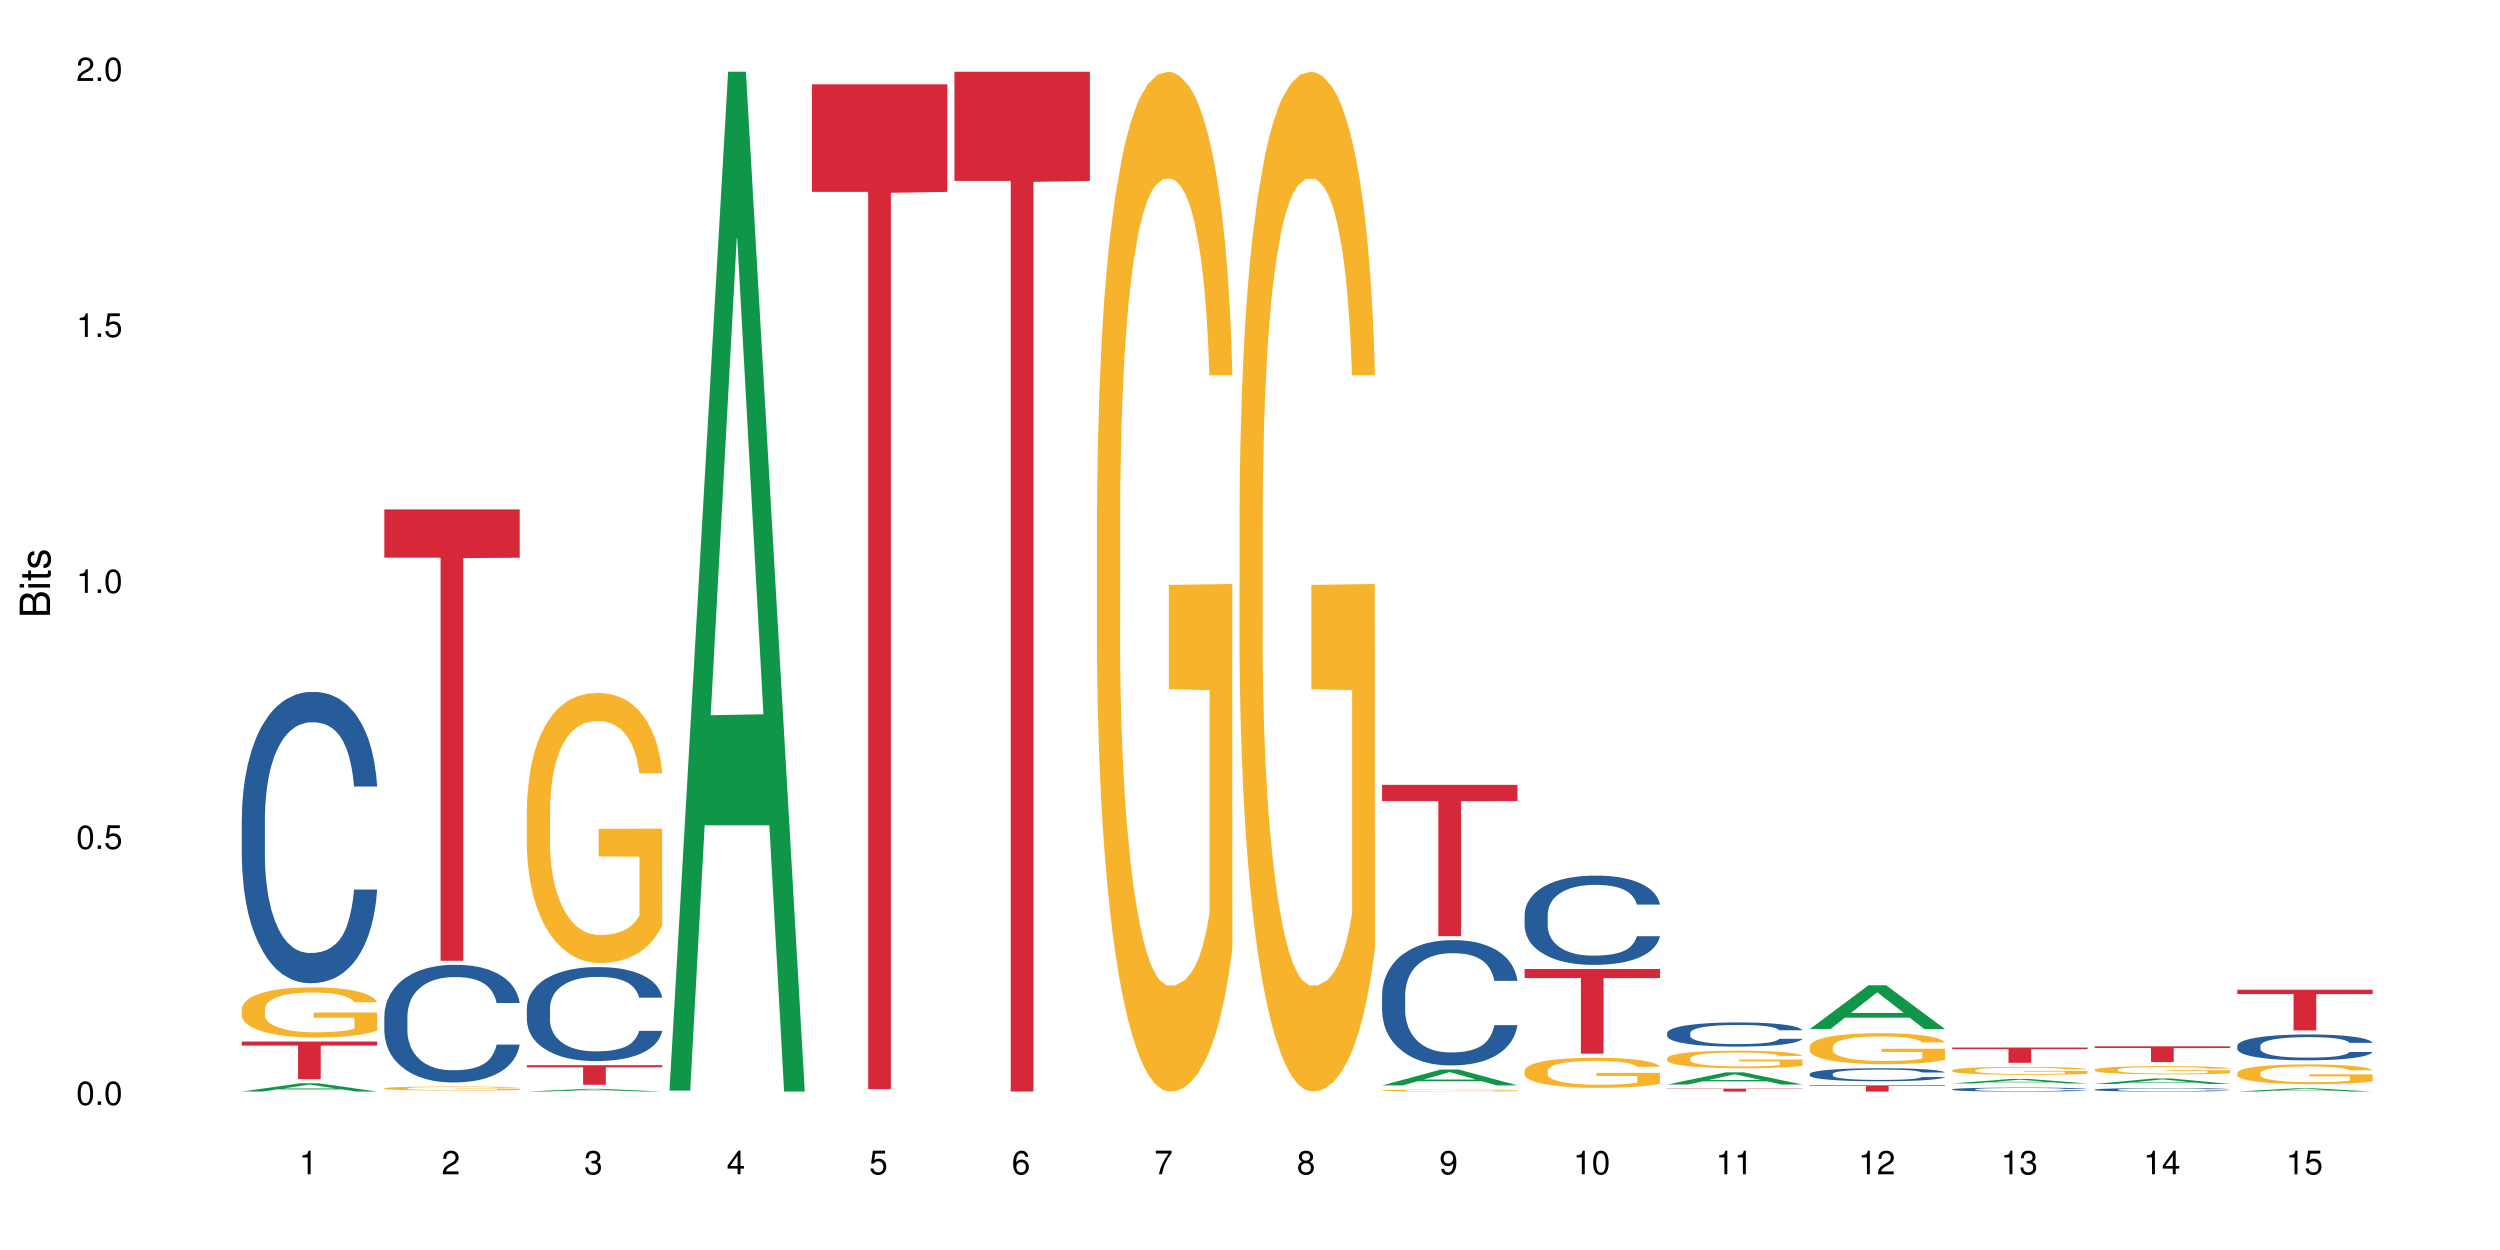 <?xml version="1.0" encoding="UTF-8"?>
<svg xmlns="http://www.w3.org/2000/svg" xmlns:xlink="http://www.w3.org/1999/xlink" width="720pt" height="360pt" viewBox="0 0 720 360" version="1.1">
<defs>
<g>
<symbol overflow="visible" id="glyph0-0">
<path style="stroke:none;" d=""/>
</symbol>
<symbol overflow="visible" id="glyph0-1">
<path style="stroke:none;" d="M 2.641 -6.797 C 2 -6.797 1.422 -6.531 1.078 -6.047 C 0.641 -5.453 0.406 -4.547 0.406 -3.297 C 0.406 -1 1.188 0.219 2.641 0.219 C 4.078 0.219 4.859 -1 4.859 -3.234 C 4.859 -4.562 4.656 -5.438 4.203 -6.047 C 3.844 -6.531 3.281 -6.797 2.641 -6.797 Z M 2.641 -6.047 C 3.547 -6.047 4 -5.125 4 -3.312 C 4 -1.375 3.562 -0.484 2.625 -0.484 C 1.734 -0.484 1.281 -1.422 1.281 -3.281 C 1.281 -5.141 1.734 -6.047 2.641 -6.047 Z M 2.641 -6.047 "/>
</symbol>
<symbol overflow="visible" id="glyph0-2">
<path style="stroke:none;" d="M 1.828 -1 L 0.828 -1 L 0.828 0 L 1.828 0 Z M 1.828 -1 "/>
</symbol>
<symbol overflow="visible" id="glyph0-3">
<path style="stroke:none;" d="M 4.562 -6.797 L 1.062 -6.797 L 0.547 -3.094 L 1.328 -3.094 C 1.719 -3.562 2.047 -3.734 2.578 -3.734 C 3.484 -3.734 4.062 -3.109 4.062 -2.094 C 4.062 -1.125 3.484 -0.531 2.578 -0.531 C 1.828 -0.531 1.375 -0.906 1.188 -1.672 L 0.328 -1.672 C 0.453 -1.109 0.547 -0.844 0.75 -0.594 C 1.125 -0.078 1.828 0.219 2.594 0.219 C 3.969 0.219 4.922 -0.781 4.922 -2.219 C 4.922 -3.562 4.031 -4.484 2.719 -4.484 C 2.25 -4.484 1.859 -4.359 1.469 -4.062 L 1.734 -5.969 L 4.562 -5.969 Z M 4.562 -6.797 "/>
</symbol>
<symbol overflow="visible" id="glyph0-4">
<path style="stroke:none;" d="M 2.484 -4.844 L 2.484 0 L 3.328 0 L 3.328 -6.797 L 2.766 -6.797 C 2.469 -5.75 2.281 -5.609 0.984 -5.453 L 0.984 -4.844 Z M 2.484 -4.844 "/>
</symbol>
<symbol overflow="visible" id="glyph0-5">
<path style="stroke:none;" d="M 4.859 -0.828 L 1.281 -0.828 C 1.359 -1.391 1.672 -1.75 2.5 -2.234 L 3.469 -2.75 C 4.406 -3.266 4.906 -3.969 4.906 -4.812 C 4.906 -5.375 4.672 -5.906 4.266 -6.266 C 3.859 -6.625 3.375 -6.797 2.719 -6.797 C 1.859 -6.797 1.219 -6.5 0.844 -5.922 C 0.609 -5.562 0.5 -5.125 0.484 -4.438 L 1.328 -4.438 C 1.359 -4.906 1.406 -5.188 1.531 -5.406 C 1.75 -5.812 2.188 -6.062 2.703 -6.062 C 3.469 -6.062 4.031 -5.516 4.031 -4.781 C 4.031 -4.25 3.719 -3.797 3.125 -3.438 L 2.234 -2.938 C 0.812 -2.141 0.406 -1.5 0.328 0 L 4.859 0 Z M 4.859 -0.828 "/>
</symbol>
<symbol overflow="visible" id="glyph0-6">
<path style="stroke:none;" d="M 2.125 -3.125 L 2.578 -3.125 C 3.516 -3.125 3.984 -2.703 3.984 -1.891 C 3.984 -1.031 3.469 -0.531 2.578 -0.531 C 1.656 -0.531 1.203 -0.984 1.156 -1.969 L 0.312 -1.969 C 0.344 -1.422 0.438 -1.078 0.609 -0.766 C 0.953 -0.109 1.625 0.219 2.547 0.219 C 3.953 0.219 4.859 -0.609 4.859 -1.906 C 4.859 -2.766 4.516 -3.25 3.703 -3.516 C 4.344 -3.766 4.656 -4.25 4.656 -4.938 C 4.656 -6.109 3.875 -6.797 2.578 -6.797 C 1.203 -6.797 0.484 -6.047 0.453 -4.609 L 1.297 -4.609 C 1.312 -5.016 1.344 -5.25 1.453 -5.453 C 1.641 -5.828 2.062 -6.062 2.594 -6.062 C 3.344 -6.062 3.797 -5.625 3.797 -4.906 C 3.797 -4.422 3.609 -4.141 3.25 -3.984 C 3.016 -3.891 2.719 -3.844 2.125 -3.844 Z M 2.125 -3.125 "/>
</symbol>
<symbol overflow="visible" id="glyph0-7">
<path style="stroke:none;" d="M 3.141 -1.625 L 3.141 0 L 3.984 0 L 3.984 -1.625 L 4.984 -1.625 L 4.984 -2.391 L 3.984 -2.391 L 3.984 -6.797 L 3.359 -6.797 L 0.266 -2.516 L 0.266 -1.625 Z M 3.141 -2.391 L 1 -2.391 L 3.141 -5.359 Z M 3.141 -2.391 "/>
</symbol>
<symbol overflow="visible" id="glyph0-8">
<path style="stroke:none;" d="M 4.781 -5.031 C 4.609 -6.141 3.891 -6.797 2.844 -6.797 C 2.094 -6.797 1.422 -6.438 1.031 -5.828 C 0.609 -5.172 0.406 -4.344 0.406 -3.094 C 0.406 -1.953 0.578 -1.234 0.984 -0.625 C 1.359 -0.078 1.953 0.219 2.703 0.219 C 3.984 0.219 4.922 -0.734 4.922 -2.078 C 4.922 -3.344 4.062 -4.234 2.844 -4.234 C 2.172 -4.234 1.641 -3.969 1.281 -3.469 C 1.281 -5.125 1.828 -6.047 2.797 -6.047 C 3.391 -6.047 3.797 -5.672 3.938 -5.031 Z M 2.734 -3.484 C 3.547 -3.484 4.062 -2.922 4.062 -2 C 4.062 -1.156 3.484 -0.531 2.703 -0.531 C 1.922 -0.531 1.328 -1.188 1.328 -2.047 C 1.328 -2.891 1.906 -3.484 2.734 -3.484 Z M 2.734 -3.484 "/>
</symbol>
<symbol overflow="visible" id="glyph0-9">
<path style="stroke:none;" d="M 4.984 -6.797 L 0.438 -6.797 L 0.438 -5.969 L 4.109 -5.969 C 2.5 -3.656 1.828 -2.234 1.328 0 L 2.219 0 C 2.594 -2.172 3.453 -4.047 4.984 -6.094 Z M 4.984 -6.797 "/>
</symbol>
<symbol overflow="visible" id="glyph0-10">
<path style="stroke:none;" d="M 3.75 -3.578 C 4.453 -4 4.688 -4.344 4.688 -4.984 C 4.688 -6.047 3.844 -6.797 2.641 -6.797 C 1.438 -6.797 0.594 -6.047 0.594 -4.984 C 0.594 -4.359 0.828 -4.016 1.516 -3.578 C 0.734 -3.203 0.359 -2.641 0.359 -1.891 C 0.359 -0.641 1.297 0.219 2.641 0.219 C 3.984 0.219 4.922 -0.641 4.922 -1.875 C 4.922 -2.641 4.531 -3.203 3.75 -3.578 Z M 2.641 -6.047 C 3.359 -6.047 3.812 -5.625 3.812 -4.969 C 3.812 -4.344 3.344 -3.922 2.641 -3.922 C 1.922 -3.922 1.453 -4.344 1.453 -4.984 C 1.453 -5.625 1.922 -6.047 2.641 -6.047 Z M 2.641 -3.203 C 3.484 -3.203 4.062 -2.672 4.062 -1.875 C 4.062 -1.062 3.484 -0.531 2.625 -0.531 C 1.797 -0.531 1.219 -1.078 1.219 -1.875 C 1.219 -2.672 1.797 -3.203 2.641 -3.203 Z M 2.641 -3.203 "/>
</symbol>
<symbol overflow="visible" id="glyph0-11">
<path style="stroke:none;" d="M 0.516 -1.547 C 0.672 -0.438 1.406 0.219 2.438 0.219 C 3.188 0.219 3.859 -0.141 4.266 -0.75 C 4.688 -1.406 4.891 -2.25 4.891 -3.484 C 4.891 -4.625 4.703 -5.359 4.312 -5.953 C 3.938 -6.5 3.344 -6.797 2.594 -6.797 C 1.297 -6.797 0.359 -5.844 0.359 -4.516 C 0.359 -3.25 1.234 -2.344 2.453 -2.344 C 3.094 -2.344 3.562 -2.578 4.016 -3.109 C 4 -1.453 3.469 -0.531 2.5 -0.531 C 1.906 -0.531 1.484 -0.906 1.359 -1.547 Z M 2.578 -6.062 C 3.375 -6.062 3.969 -5.406 3.969 -4.531 C 3.969 -3.688 3.375 -3.094 2.547 -3.094 C 1.734 -3.094 1.234 -3.672 1.234 -4.578 C 1.234 -5.438 1.797 -6.062 2.578 -6.062 Z M 2.578 -6.062 "/>
</symbol>
<symbol overflow="visible" id="glyph1-0">
<path style="stroke:none;" d=""/>
</symbol>
<symbol overflow="visible" id="glyph1-1">
<path style="stroke:none;" d="M 0 -0.953 L 0 -4.891 C 0 -5.719 -0.234 -6.344 -0.734 -6.797 C -1.188 -7.234 -1.812 -7.469 -2.5 -7.469 C -3.547 -7.469 -4.188 -7 -4.625 -5.875 C -4.984 -6.672 -5.641 -7.094 -6.531 -7.094 C -7.156 -7.094 -7.734 -6.859 -8.141 -6.391 C -8.562 -5.938 -8.75 -5.344 -8.75 -4.5 L -8.75 -0.953 Z M -4.984 -2.062 L -7.766 -2.062 L -7.766 -4.219 C -7.766 -4.844 -7.688 -5.203 -7.453 -5.5 C -7.219 -5.812 -6.859 -5.969 -6.375 -5.969 C -5.906 -5.969 -5.531 -5.812 -5.297 -5.5 C -5.062 -5.203 -4.984 -4.844 -4.984 -4.219 Z M -0.984 -2.062 L -4 -2.062 L -4 -4.781 C -4 -5.328 -3.859 -5.688 -3.578 -5.953 C -3.297 -6.219 -2.922 -6.359 -2.484 -6.359 C -2.062 -6.359 -1.688 -6.219 -1.406 -5.953 C -1.109 -5.688 -0.984 -5.328 -0.984 -4.781 Z M -0.984 -2.062 "/>
</symbol>
<symbol overflow="visible" id="glyph1-2">
<path style="stroke:none;" d="M -6.281 -1.797 L -6.281 -0.797 L 0 -0.797 L 0 -1.797 Z M -8.75 -1.797 L -8.75 -0.797 L -7.484 -0.797 L -7.484 -1.797 Z M -8.75 -1.797 "/>
</symbol>
<symbol overflow="visible" id="glyph1-3">
<path style="stroke:none;" d="M -6.281 -3.047 L -6.281 -2.016 L -8.016 -2.016 L -8.016 -1.016 L -6.281 -1.016 L -6.281 -0.172 L -5.469 -0.172 L -5.469 -1.016 L -0.719 -1.016 C -0.078 -1.016 0.281 -1.453 0.281 -2.234 C 0.281 -2.469 0.25 -2.719 0.188 -3.047 L -0.641 -3.047 C -0.609 -2.922 -0.594 -2.766 -0.594 -2.562 C -0.594 -2.141 -0.719 -2.016 -1.156 -2.016 L -5.469 -2.016 L -5.469 -3.047 Z M -6.281 -3.047 "/>
</symbol>
<symbol overflow="visible" id="glyph1-4">
<path style="stroke:none;" d="M -4.531 -5.25 C -5.766 -5.25 -6.469 -4.422 -6.469 -2.969 C -6.469 -1.516 -5.719 -0.562 -4.547 -0.562 C -3.562 -0.562 -3.094 -1.062 -2.734 -2.562 L -2.516 -3.484 C -2.344 -4.188 -2.094 -4.469 -1.625 -4.469 C -1.047 -4.469 -0.641 -3.875 -0.641 -3 C -0.641 -2.453 -0.797 -2 -1.062 -1.75 C -1.25 -1.594 -1.422 -1.531 -1.875 -1.469 L -1.875 -0.406 C -0.422 -0.453 0.281 -1.266 0.281 -2.922 C 0.281 -4.5 -0.5 -5.516 -1.719 -5.516 C -2.656 -5.516 -3.172 -4.984 -3.469 -3.734 L -3.703 -2.766 C -3.891 -1.953 -4.156 -1.609 -4.594 -1.609 C -5.172 -1.609 -5.547 -2.125 -5.547 -2.938 C -5.547 -3.75 -5.203 -4.172 -4.531 -4.203 Z M -4.531 -5.25 "/>
</symbol>
</g>
</defs>
<g id="surface74143">
<rect x="0" y="0" width="720" height="360" style="fill:rgb(100%,100%,100%);fill-opacity:1;stroke:none;"/>
<path style=" stroke:none;fill-rule:nonzero;fill:rgb(6.275%,58.824%,28.235%);fill-opacity:1;" d="M 69.629 314.367 L 69.672 314.367 L 86.547 311.973 L 91.672 311.973 L 108.629 314.371 L 102.668 314.371 L 98.418 313.746 L 79.797 313.746 L 75.629 314.367 L 69.629 314.367 L 81.586 313.484 L 96.711 313.484 L 89.172 312.367 L 89.086 312.363 L 89.004 312.371 L 81.547 313.484 L 81.586 313.484 Z M 69.629 314.367 "/>
<path style=" stroke:none;fill-rule:nonzero;fill:rgb(14.51%,36.078%,60%);fill-opacity:1;" d="M 69.629 235.805 L 69.676 235.727 L 69.676 233.887 L 69.82 230.977 L 70.152 227.297 L 70.484 224.766 L 71.34 220.246 L 72.531 215.875 L 73.766 212.504 L 74.672 210.508 L 75.48 208.977 L 77.332 206.141 L 78.523 204.684 L 79.809 203.379 L 81.375 202.078 L 82.52 201.312 L 85.086 200.086 L 86.988 199.547 L 88.461 199.316 L 91.648 199.316 L 93.551 199.625 L 94.93 200.008 L 96.453 200.621 L 97.738 201.312 L 99.973 202.996 L 101.969 205.145 L 102.871 206.371 L 104.301 208.746 L 105.395 211.047 L 106.156 213.039 L 107.012 215.875 L 107.77 219.324 L 108.344 223.234 L 108.629 226.531 L 101.969 226.531 L 101.637 223.465 L 101.258 221.086 L 100.543 217.945 L 99.828 215.723 L 98.832 213.5 L 97.926 212.043 L 96.691 210.586 L 95.598 209.668 L 94.453 208.977 L 93.359 208.516 L 91.27 208.055 L 88.844 208.055 L 87.938 208.211 L 86.086 208.824 L 85.086 209.359 L 83.66 210.434 L 82.66 211.43 L 81.473 212.961 L 80.664 214.266 L 79.664 216.258 L 78.949 218.02 L 78.141 220.551 L 77.668 222.469 L 77.238 224.613 L 76.859 227.145 L 76.574 229.824 L 76.383 232.66 L 76.289 235.422 L 76.289 247.305 L 76.383 250.062 L 76.621 253.281 L 77.238 257.957 L 78.141 262.02 L 79.188 265.238 L 80.188 267.539 L 80.758 268.613 L 81.52 269.84 L 82.707 271.371 L 84.422 272.906 L 85.418 273.52 L 86.941 274.133 L 88.512 274.438 L 90.602 274.438 L 92.457 274.133 L 93.695 273.75 L 94.977 273.137 L 96.738 271.832 L 97.832 270.605 L 98.781 269.148 L 99.496 267.691 L 99.973 266.465 L 100.684 264.09 L 101.258 261.484 L 101.684 258.801 L 101.969 256.195 L 108.629 256.195 L 108.344 259.262 L 107.914 262.25 L 107.484 264.473 L 106.82 267.156 L 106.059 269.531 L 104.965 272.215 L 104.062 273.977 L 102.871 275.895 L 101.777 277.352 L 100.59 278.652 L 98.832 280.188 L 97.688 280.953 L 96.453 281.645 L 94.977 282.258 L 93.125 282.793 L 91.125 283.102 L 89.27 283.176 L 87.273 283.023 L 85.801 282.715 L 83.848 282.027 L 81.426 280.648 L 79.664 279.191 L 78.285 277.734 L 77.098 276.203 L 75.766 274.133 L 74.051 270.758 L 73.008 268.152 L 72.293 266.008 L 71.484 263.016 L 70.914 260.332 L 70.246 256.043 L 69.773 250.598 L 69.629 246.383 Z M 69.629 235.805 "/>
<path style=" stroke:none;fill-rule:nonzero;fill:rgb(96.863%,70.196%,16.863%);fill-opacity:1;" d="M 69.629 290.539 L 69.676 290.523 L 69.676 290.262 L 69.867 289.668 L 70.344 288.852 L 70.961 288.18 L 71.625 287.652 L 72.055 287.375 L 72.77 286.98 L 73.387 286.688 L 74.957 286.098 L 76.953 285.543 L 78.047 285.305 L 79.285 285.082 L 81.043 284.832 L 81.852 284.738 L 84.324 284.527 L 87.133 284.395 L 90.223 284.355 L 91.648 284.371 L 93.598 284.422 L 96.262 284.566 L 97.785 284.699 L 98.973 284.832 L 100.211 285.004 L 101.73 285.266 L 103.16 285.582 L 104.301 285.898 L 105.441 286.293 L 106.391 286.715 L 107.199 287.176 L 107.914 287.73 L 108.344 288.191 L 108.629 288.652 L 102.016 288.652 L 101.637 288.191 L 101.207 287.836 L 100.496 287.402 L 99.781 287.086 L 99.066 286.836 L 97.738 286.492 L 96.594 286.281 L 95.168 286.098 L 93.789 285.977 L 92.219 285.898 L 91.27 285.871 L 88.746 285.871 L 86.465 285.965 L 85.133 286.07 L 84.184 286.176 L 82.852 286.371 L 82.043 286.531 L 81.566 286.637 L 80.141 287.047 L 79.188 287.414 L 78.664 287.664 L 78 288.059 L 77.523 288.418 L 77 288.945 L 76.715 289.34 L 76.336 290.234 L 76.289 292.609 L 76.43 293.109 L 76.715 293.648 L 77.098 294.125 L 77.668 294.625 L 78.238 295.008 L 79.234 295.52 L 80.094 295.863 L 80.758 296.09 L 82.043 296.445 L 82.566 296.562 L 83.801 296.801 L 85.086 296.984 L 86.656 297.141 L 87.844 297.223 L 89.746 297.289 L 92.172 297.289 L 95.027 297.207 L 96.832 297.102 L 98.07 296.996 L 98.879 296.906 L 99.875 296.762 L 100.59 296.629 L 101.258 296.484 L 102.062 296.258 L 102.062 293.109 L 90.316 293.098 L 90.316 291.621 L 108.578 291.605 L 108.629 296.762 L 107.629 297.117 L 106.391 297.457 L 105.203 297.723 L 103.965 297.945 L 102.207 298.195 L 100.781 298.355 L 98.594 298.539 L 96.594 298.66 L 94.504 298.738 L 92.648 298.777 L 90.461 298.789 L 88.512 298.766 L 86.418 298.684 L 84.754 298.578 L 83.23 298.449 L 81.711 298.277 L 79.809 298 L 78.57 297.773 L 77.285 297.5 L 76.004 297.168 L 74.859 296.812 L 74.102 296.535 L 73.34 296.219 L 72.531 295.824 L 71.77 295.375 L 71.199 294.969 L 70.676 294.508 L 70.297 294.07 L 69.914 293.477 L 69.723 293.004 L 69.629 292.594 Z M 69.629 290.539 "/>
<path style=" stroke:none;fill-rule:nonzero;fill:rgb(83.922%,15.686%,22.353%);fill-opacity:1;" d="M 69.629 299.969 L 108.629 299.969 L 108.629 301.129 L 92.375 301.137 L 92.375 310.793 L 85.836 310.793 L 85.836 301.148 L 85.742 301.129 L 69.629 301.129 Z M 69.629 299.969 "/>
<path style=" stroke:none;fill-rule:nonzero;fill:rgb(14.51%,36.078%,60%);fill-opacity:1;" d="M 110.68 292.617 L 110.727 292.586 L 110.727 291.844 L 110.871 290.668 L 111.203 289.184 L 111.535 288.16 L 112.391 286.336 L 113.582 284.57 L 114.816 283.207 L 115.723 282.402 L 116.531 281.785 L 118.383 280.637 L 119.574 280.051 L 120.859 279.523 L 122.426 278.996 L 123.57 278.688 L 126.137 278.191 L 128.039 277.977 L 129.512 277.883 L 132.699 277.883 L 134.602 278.008 L 135.98 278.164 L 137.504 278.41 L 138.789 278.688 L 141.023 279.371 L 143.02 280.234 L 143.922 280.73 L 145.352 281.691 L 146.445 282.621 L 147.207 283.426 L 148.062 284.57 L 148.82 285.965 L 149.395 287.543 L 149.68 288.871 L 143.02 288.871 L 142.688 287.633 L 142.305 286.676 L 141.594 285.406 L 140.879 284.508 L 139.883 283.609 L 138.977 283.023 L 137.742 282.434 L 136.648 282.062 L 135.504 281.785 L 134.41 281.598 L 132.32 281.414 L 129.895 281.414 L 128.988 281.473 L 127.137 281.723 L 126.137 281.938 L 124.711 282.371 L 123.711 282.773 L 122.523 283.395 L 121.715 283.918 L 120.715 284.727 L 120 285.438 L 119.191 286.457 L 118.719 287.23 L 118.289 288.098 L 117.91 289.121 L 117.625 290.203 L 117.434 291.348 L 117.34 292.465 L 117.34 297.262 L 117.434 298.375 L 117.672 299.676 L 118.289 301.566 L 119.191 303.207 L 120.238 304.504 L 121.238 305.434 L 121.809 305.867 L 122.57 306.363 L 123.758 306.98 L 125.473 307.602 L 126.469 307.848 L 127.992 308.098 L 129.562 308.219 L 131.652 308.219 L 133.508 308.098 L 134.746 307.941 L 136.027 307.695 L 137.789 307.168 L 138.883 306.672 L 139.832 306.086 L 140.547 305.496 L 141.023 305 L 141.734 304.039 L 142.305 302.988 L 142.734 301.906 L 143.02 300.852 L 149.68 300.852 L 149.395 302.09 L 148.965 303.297 L 148.535 304.195 L 147.871 305.277 L 147.109 306.238 L 146.016 307.32 L 145.113 308.035 L 143.922 308.809 L 142.828 309.395 L 141.641 309.922 L 139.883 310.543 L 138.738 310.852 L 137.504 311.129 L 136.027 311.379 L 134.176 311.594 L 132.176 311.719 L 130.32 311.75 L 128.324 311.688 L 126.852 311.562 L 124.898 311.285 L 122.473 310.727 L 120.715 310.141 L 119.336 309.551 L 118.148 308.934 L 116.816 308.098 L 115.102 306.734 L 114.059 305.68 L 113.344 304.816 L 112.535 303.609 L 111.965 302.523 L 111.297 300.789 L 110.824 298.594 L 110.68 296.891 Z M 110.68 292.617 "/>
<path style=" stroke:none;fill-rule:nonzero;fill:rgb(96.863%,70.196%,16.863%);fill-opacity:1;" d="M 110.68 313.422 L 110.727 313.422 L 110.727 313.402 L 110.918 313.352 L 111.395 313.289 L 112.012 313.234 L 112.676 313.191 L 113.105 313.168 L 113.82 313.137 L 114.438 313.113 L 116.008 313.066 L 118.004 313.023 L 119.098 313.004 L 120.336 312.988 L 122.094 312.965 L 122.902 312.961 L 125.375 312.941 L 128.18 312.93 L 132.699 312.93 L 134.648 312.934 L 137.312 312.945 L 138.836 312.957 L 140.023 312.965 L 141.262 312.98 L 142.781 313 L 144.207 313.027 L 145.352 313.051 L 146.492 313.082 L 147.441 313.117 L 148.25 313.152 L 148.965 313.199 L 149.395 313.234 L 149.68 313.273 L 143.066 313.273 L 142.688 313.234 L 142.258 313.207 L 141.547 313.172 L 140.117 313.125 L 138.789 313.098 L 137.645 313.082 L 136.219 313.066 L 134.84 313.059 L 133.27 313.051 L 129.797 313.051 L 127.516 313.059 L 126.184 313.066 L 125.234 313.074 L 123.902 313.09 L 123.094 313.102 L 122.617 313.109 L 121.191 313.145 L 120.238 313.172 L 119.715 313.191 L 119.051 313.223 L 118.574 313.254 L 118.051 313.297 L 117.766 313.328 L 117.387 313.398 L 117.34 313.59 L 117.48 313.629 L 117.766 313.672 L 118.148 313.711 L 118.719 313.75 L 119.289 313.781 L 120.285 313.82 L 121.145 313.848 L 121.809 313.867 L 123.094 313.895 L 123.617 313.902 L 124.852 313.922 L 126.137 313.938 L 127.707 313.949 L 128.895 313.957 L 130.797 313.961 L 133.223 313.961 L 136.078 313.957 L 137.883 313.945 L 139.121 313.938 L 139.93 313.93 L 140.926 313.918 L 141.641 313.91 L 142.305 313.898 L 143.113 313.879 L 143.113 313.629 L 131.367 313.625 L 131.367 313.508 L 149.629 313.508 L 149.68 313.918 L 148.68 313.949 L 147.441 313.977 L 146.254 313.996 L 145.016 314.016 L 143.258 314.035 L 141.832 314.047 L 139.645 314.062 L 137.645 314.07 L 135.555 314.078 L 133.699 314.082 L 131.512 314.082 L 129.562 314.078 L 127.469 314.074 L 125.805 314.066 L 124.281 314.055 L 122.762 314.039 L 120.859 314.02 L 119.621 314 L 118.336 313.98 L 117.055 313.953 L 115.91 313.926 L 115.152 313.902 L 114.391 313.875 L 113.582 313.844 L 112.82 313.809 L 112.25 313.777 L 111.727 313.738 L 111.348 313.703 L 110.965 313.656 L 110.773 313.621 L 110.68 313.586 Z M 110.68 313.422 "/>
<path style=" stroke:none;fill-rule:nonzero;fill:rgb(83.922%,15.686%,22.353%);fill-opacity:1;" d="M 110.68 146.699 L 149.68 146.699 L 149.68 160.617 L 133.426 160.738 L 133.426 276.703 L 126.887 276.703 L 126.887 160.859 L 126.793 160.617 L 110.68 160.617 Z M 110.68 146.699 "/>
<path style=" stroke:none;fill-rule:nonzero;fill:rgb(6.275%,58.824%,28.235%);fill-opacity:1;" d="M 151.73 314.371 L 151.773 314.371 L 168.648 313.602 L 173.77 313.602 L 190.73 314.371 L 184.77 314.371 L 180.52 314.168 L 161.898 314.168 L 157.73 314.371 L 151.73 314.371 L 163.688 314.086 L 178.812 314.086 L 171.27 313.727 L 171.105 313.727 L 163.648 314.086 L 163.688 314.086 Z M 151.73 314.371 "/>
<path style=" stroke:none;fill-rule:nonzero;fill:rgb(14.51%,36.078%,60%);fill-opacity:1;" d="M 151.73 290.312 L 151.777 290.285 L 151.777 289.691 L 151.922 288.754 L 152.254 287.566 L 152.586 286.75 L 153.441 285.289 L 154.633 283.879 L 155.867 282.793 L 156.773 282.148 L 157.582 281.656 L 159.434 280.738 L 160.625 280.27 L 161.91 279.848 L 163.477 279.43 L 164.617 279.18 L 167.188 278.785 L 169.09 278.613 L 170.562 278.539 L 173.75 278.539 L 175.652 278.637 L 177.031 278.762 L 178.555 278.957 L 179.84 279.18 L 182.074 279.727 L 184.07 280.418 L 184.973 280.812 L 186.402 281.582 L 187.496 282.324 L 188.254 282.965 L 189.113 283.879 L 189.871 284.992 L 190.445 286.254 L 190.73 287.32 L 184.07 287.32 L 183.738 286.328 L 183.355 285.562 L 182.645 284.547 L 181.93 283.832 L 180.934 283.113 L 180.027 282.645 L 178.793 282.176 L 177.699 281.879 L 176.555 281.656 L 175.461 281.508 L 173.371 281.359 L 170.945 281.359 L 170.039 281.406 L 168.188 281.605 L 167.188 281.777 L 165.762 282.125 L 164.762 282.445 L 163.574 282.941 L 162.766 283.359 L 161.766 284.004 L 161.051 284.574 L 160.242 285.391 L 159.77 286.008 L 159.34 286.699 L 158.961 287.516 L 158.676 288.383 L 158.484 289.297 L 158.391 290.188 L 158.391 294.02 L 158.484 294.91 L 158.723 295.949 L 159.34 297.461 L 160.242 298.77 L 161.289 299.809 L 162.289 300.551 L 162.859 300.898 L 163.621 301.293 L 164.809 301.789 L 166.52 302.281 L 167.52 302.48 L 169.043 302.68 L 170.613 302.777 L 172.703 302.777 L 174.559 302.68 L 175.797 302.555 L 177.078 302.355 L 178.84 301.938 L 179.934 301.539 L 180.883 301.07 L 181.598 300.602 L 182.074 300.203 L 182.785 299.438 L 183.355 298.598 L 183.785 297.73 L 184.07 296.891 L 190.73 296.891 L 190.445 297.879 L 190.016 298.844 L 189.586 299.562 L 188.922 300.426 L 188.16 301.195 L 187.066 302.059 L 186.164 302.629 L 184.973 303.246 L 183.879 303.719 L 182.691 304.137 L 180.934 304.633 L 179.789 304.879 L 178.555 305.102 L 177.078 305.301 L 175.227 305.473 L 173.227 305.57 L 171.371 305.598 L 169.375 305.547 L 167.902 305.449 L 165.949 305.227 L 163.523 304.781 L 161.766 304.312 L 160.387 303.84 L 159.199 303.348 L 157.867 302.68 L 156.152 301.59 L 155.105 300.75 L 154.395 300.055 L 153.586 299.094 L 153.016 298.227 L 152.348 296.84 L 151.875 295.086 L 151.73 293.727 Z M 151.73 290.312 "/>
<path style=" stroke:none;fill-rule:nonzero;fill:rgb(96.863%,70.196%,16.863%);fill-opacity:1;" d="M 151.73 232.879 L 151.777 232.809 L 151.777 231.387 L 151.969 228.191 L 152.445 223.785 L 153.062 220.164 L 153.727 217.32 L 154.156 215.828 L 154.871 213.695 L 155.488 212.133 L 157.059 208.938 L 159.055 205.953 L 160.148 204.672 L 161.387 203.465 L 163.145 202.113 L 163.953 201.617 L 166.426 200.48 L 169.23 199.77 L 172.324 199.559 L 173.75 199.629 L 175.699 199.914 L 178.363 200.695 L 179.887 201.406 L 181.074 202.113 L 182.312 203.039 L 183.832 204.461 L 185.258 206.164 L 186.402 207.871 L 187.543 210 L 188.492 212.277 L 189.301 214.762 L 190.016 217.746 L 190.445 220.234 L 190.73 222.719 L 184.117 222.719 L 183.738 220.234 L 183.309 218.316 L 182.598 215.969 L 181.883 214.266 L 181.168 212.914 L 179.84 211.066 L 178.695 209.93 L 177.27 208.938 L 175.891 208.297 L 174.32 207.871 L 173.371 207.727 L 170.848 207.727 L 168.566 208.227 L 167.234 208.793 L 166.285 209.363 L 164.953 210.43 L 164.145 211.281 L 163.668 211.848 L 162.242 214.051 L 161.289 216.043 L 160.766 217.391 L 160.102 219.523 L 159.625 221.441 L 159.102 224.281 L 158.816 226.414 L 158.438 231.246 L 158.391 244.035 L 158.531 246.734 L 158.816 249.648 L 159.199 252.207 L 159.77 254.906 L 160.34 256.969 L 161.336 259.738 L 162.195 261.586 L 162.859 262.793 L 164.145 264.711 L 164.668 265.352 L 165.902 266.629 L 167.188 267.625 L 168.758 268.477 L 169.945 268.902 L 171.848 269.258 L 174.273 269.258 L 177.129 268.832 L 178.934 268.266 L 180.172 267.695 L 180.98 267.199 L 181.977 266.418 L 182.691 265.707 L 183.355 264.926 L 184.164 263.715 L 184.164 246.734 L 172.418 246.664 L 172.418 238.707 L 190.68 238.637 L 190.73 266.418 L 189.73 268.336 L 188.492 270.184 L 187.305 271.602 L 186.066 272.812 L 184.309 274.16 L 182.883 275.016 L 180.695 276.008 L 178.695 276.648 L 176.605 277.074 L 174.75 277.289 L 172.562 277.359 L 170.613 277.215 L 168.52 276.789 L 166.855 276.223 L 165.332 275.512 L 163.812 274.586 L 161.91 273.094 L 160.672 271.887 L 159.387 270.395 L 158.105 268.621 L 156.961 266.699 L 156.203 265.207 L 155.441 263.504 L 154.633 261.371 L 153.871 258.957 L 153.301 256.754 L 152.777 254.266 L 152.398 251.922 L 152.016 248.727 L 151.824 246.168 L 151.73 243.965 Z M 151.73 232.879 "/>
<path style=" stroke:none;fill-rule:nonzero;fill:rgb(83.922%,15.686%,22.353%);fill-opacity:1;" d="M 151.73 306.777 L 190.73 306.777 L 190.73 307.379 L 174.477 307.387 L 174.477 312.422 L 167.938 312.422 L 167.938 307.391 L 167.84 307.379 L 151.73 307.379 Z M 151.73 306.777 "/>
<path style=" stroke:none;fill-rule:nonzero;fill:rgb(6.275%,58.824%,28.235%);fill-opacity:1;" d="M 192.781 314.094 L 192.824 313.82 L 209.695 20.664 L 214.82 20.664 L 231.781 314.371 L 225.82 314.371 L 221.57 237.703 L 202.949 237.703 L 198.781 314.094 L 192.781 314.094 L 204.738 205.988 L 219.863 205.711 L 212.32 68.648 L 212.238 68.375 L 212.156 69.199 L 204.699 205.711 L 204.738 205.988 Z M 192.781 314.094 "/>
<path style=" stroke:none;fill-rule:nonzero;fill:rgb(83.922%,15.686%,22.353%);fill-opacity:1;" d="M 233.832 24.281 L 272.832 24.281 L 272.832 55.258 L 256.578 55.527 L 256.578 313.664 L 250.039 313.664 L 250.039 55.801 L 249.941 55.258 L 233.832 55.258 Z M 233.832 24.281 "/>
<path style=" stroke:none;fill-rule:nonzero;fill:rgb(83.922%,15.686%,22.353%);fill-opacity:1;" d="M 274.883 20.664 L 313.883 20.664 L 313.883 52.102 L 297.629 52.379 L 297.629 314.371 L 291.09 314.371 L 291.09 52.652 L 290.992 52.102 L 274.883 52.102 Z M 274.883 20.664 "/>
<path style=" stroke:none;fill-rule:nonzero;fill:rgb(96.863%,70.196%,16.863%);fill-opacity:1;" d="M 315.934 146.461 L 315.98 146.191 L 315.98 140.828 L 316.172 128.758 L 316.648 112.129 L 317.266 98.449 L 317.93 87.719 L 318.359 82.086 L 319.074 74.039 L 319.691 68.141 L 321.262 56.07 L 323.258 44.805 L 324.352 39.977 L 325.586 35.414 L 327.348 30.32 L 328.156 28.441 L 330.629 24.148 L 333.434 21.469 L 336.527 20.664 L 337.953 20.93 L 339.902 22.004 L 342.566 24.953 L 344.09 27.637 L 345.277 30.32 L 346.516 33.805 L 348.035 39.172 L 349.461 45.609 L 350.605 52.047 L 351.746 60.094 L 352.695 68.676 L 353.504 78.062 L 354.219 89.328 L 354.645 98.715 L 354.93 108.105 L 348.32 108.105 L 347.941 98.715 L 347.512 91.477 L 346.801 82.625 L 346.086 76.188 L 345.371 71.09 L 344.039 64.117 L 342.898 59.824 L 341.473 56.07 L 340.094 53.656 L 338.523 52.047 L 337.574 51.508 L 335.051 51.508 L 332.77 53.387 L 331.438 55.531 L 330.488 57.68 L 329.156 61.703 L 328.348 64.922 L 327.871 67.066 L 326.445 75.383 L 325.492 82.891 L 324.969 87.988 L 324.305 96.035 L 323.828 103.277 L 323.305 114.004 L 323.02 122.051 L 322.641 140.293 L 322.59 188.574 L 322.734 198.766 L 323.02 209.762 L 323.398 219.418 L 323.973 229.609 L 324.543 237.391 L 325.539 247.852 L 326.395 254.824 L 327.062 259.383 L 328.348 266.625 L 328.871 269.039 L 330.105 273.867 L 331.391 277.625 L 332.961 280.844 L 334.148 282.453 L 336.051 283.793 L 338.477 283.793 L 341.328 282.184 L 343.137 280.039 L 344.375 277.891 L 345.184 276.016 L 346.18 273.062 L 346.895 270.383 L 347.559 267.43 L 348.367 262.871 L 348.367 198.766 L 336.621 198.496 L 336.621 168.457 L 354.883 168.188 L 354.93 273.062 L 353.934 280.305 L 352.695 287.281 L 351.508 292.645 L 350.27 297.203 L 348.512 302.301 L 347.086 305.52 L 344.898 309.273 L 342.898 311.688 L 340.809 313.297 L 338.953 314.102 L 336.766 314.371 L 334.812 313.836 L 332.723 312.227 L 331.059 310.078 L 329.535 307.398 L 328.012 303.91 L 326.109 298.277 L 324.875 293.719 L 323.59 288.086 L 322.305 281.379 L 321.164 274.137 L 320.402 268.504 L 319.645 262.066 L 318.836 254.02 L 318.074 244.898 L 317.504 236.586 L 316.98 227.195 L 316.598 218.344 L 316.219 206.277 L 316.027 196.621 L 315.934 188.305 Z M 315.934 146.461 "/>
<path style=" stroke:none;fill-rule:nonzero;fill:rgb(96.863%,70.196%,16.863%);fill-opacity:1;" d="M 356.984 146.461 L 357.031 146.191 L 357.031 140.828 L 357.223 128.758 L 357.699 112.129 L 358.316 98.449 L 358.98 87.719 L 359.41 82.086 L 360.121 74.039 L 360.742 68.141 L 362.312 56.07 L 364.309 44.805 L 365.402 39.977 L 366.637 35.414 L 368.398 30.32 L 369.207 28.441 L 371.68 24.148 L 374.484 21.469 L 377.578 20.664 L 379.004 20.93 L 380.953 22.004 L 383.617 24.953 L 385.141 27.637 L 386.328 30.32 L 387.562 33.805 L 389.086 39.172 L 390.512 45.609 L 391.656 52.047 L 392.797 60.094 L 393.746 68.676 L 394.555 78.062 L 395.27 89.328 L 395.695 98.715 L 395.98 108.105 L 389.371 108.105 L 388.992 98.715 L 388.562 91.477 L 387.852 82.625 L 387.137 76.188 L 386.422 71.09 L 385.09 64.117 L 383.949 59.824 L 382.523 56.07 L 381.145 53.656 L 379.574 52.047 L 378.625 51.508 L 376.102 51.508 L 373.82 53.387 L 372.488 55.531 L 371.535 57.68 L 370.207 61.703 L 369.398 64.922 L 368.922 67.066 L 367.496 75.383 L 366.543 82.891 L 366.02 87.988 L 365.355 96.035 L 364.879 103.277 L 364.355 114.004 L 364.07 122.051 L 363.691 140.293 L 363.641 188.574 L 363.785 198.766 L 364.07 209.762 L 364.449 219.418 L 365.023 229.609 L 365.594 237.391 L 366.59 247.852 L 367.445 254.824 L 368.113 259.383 L 369.398 266.625 L 369.922 269.039 L 371.156 273.867 L 372.441 277.625 L 374.012 280.844 L 375.199 282.453 L 377.102 283.793 L 379.527 283.793 L 382.379 282.184 L 384.188 280.039 L 385.426 277.891 L 386.234 276.016 L 387.23 273.062 L 387.945 270.383 L 388.609 267.43 L 389.418 262.871 L 389.418 198.766 L 377.672 198.496 L 377.672 168.457 L 395.934 168.188 L 395.98 273.062 L 394.984 280.305 L 393.746 287.281 L 392.559 292.645 L 391.32 297.203 L 389.562 302.301 L 388.137 305.52 L 385.949 309.273 L 383.949 311.688 L 381.855 313.297 L 380.004 314.102 L 377.816 314.371 L 375.863 313.836 L 373.773 312.227 L 372.109 310.078 L 370.586 307.398 L 369.062 303.91 L 367.16 298.277 L 365.926 293.719 L 364.641 288.086 L 363.355 281.379 L 362.215 274.137 L 361.453 268.504 L 360.695 262.066 L 359.887 254.02 L 359.125 244.898 L 358.555 236.586 L 358.031 227.195 L 357.648 218.344 L 357.27 206.277 L 357.078 196.621 L 356.984 188.305 Z M 356.984 146.461 "/>
<path style=" stroke:none;fill-rule:nonzero;fill:rgb(6.275%,58.824%,28.235%);fill-opacity:1;" d="M 398.035 312.594 L 398.078 312.59 L 414.949 308.027 L 420.074 308.027 L 437.031 312.598 L 431.074 312.598 L 426.824 311.406 L 408.199 311.406 L 404.035 312.594 L 398.035 312.594 L 409.992 310.91 L 425.117 310.906 L 417.574 308.773 L 417.492 308.77 L 417.41 308.781 L 409.949 310.906 L 409.992 310.91 Z M 398.035 312.594 "/>
<path style=" stroke:none;fill-rule:nonzero;fill:rgb(14.51%,36.078%,60%);fill-opacity:1;" d="M 398.035 286.473 L 398.082 286.441 L 398.082 285.648 L 398.227 284.395 L 398.559 282.812 L 398.891 281.727 L 399.746 279.781 L 400.938 277.902 L 402.172 276.449 L 403.074 275.594 L 403.883 274.934 L 405.738 273.715 L 406.93 273.09 L 408.211 272.527 L 409.781 271.969 L 410.922 271.637 L 413.492 271.109 L 415.395 270.879 L 416.867 270.781 L 420.055 270.781 L 421.957 270.914 L 423.336 271.078 L 424.859 271.34 L 426.141 271.637 L 428.379 272.363 L 430.375 273.285 L 431.277 273.812 L 432.707 274.836 L 433.801 275.824 L 434.559 276.684 L 435.414 277.902 L 436.176 279.387 L 436.746 281.066 L 437.031 282.484 L 430.375 282.484 L 430.043 281.164 L 429.66 280.145 L 428.949 278.793 L 428.234 277.836 L 427.234 276.879 L 426.332 276.254 L 425.098 275.625 L 424 275.23 L 422.859 274.934 L 421.766 274.738 L 419.676 274.539 L 417.25 274.539 L 416.344 274.605 L 414.488 274.867 L 413.492 275.098 L 412.066 275.562 L 411.066 275.988 L 409.875 276.648 L 409.07 277.211 L 408.07 278.066 L 407.355 278.824 L 406.547 279.914 L 406.07 280.738 L 405.645 281.66 L 405.266 282.746 L 404.977 283.902 L 404.789 285.121 L 404.691 286.309 L 404.691 291.418 L 404.789 292.605 L 405.027 293.988 L 405.645 296 L 406.547 297.75 L 407.594 299.133 L 408.594 300.121 L 409.164 300.582 L 409.926 301.109 L 411.113 301.77 L 412.824 302.43 L 413.824 302.695 L 415.348 302.957 L 416.914 303.09 L 419.008 303.09 L 420.863 302.957 L 422.098 302.793 L 423.383 302.527 L 425.145 301.969 L 426.238 301.441 L 427.188 300.812 L 427.902 300.188 L 428.379 299.66 L 429.09 298.637 L 429.66 297.516 L 430.09 296.363 L 430.375 295.242 L 437.031 295.242 L 436.746 296.562 L 436.32 297.848 L 435.891 298.805 L 435.227 299.957 L 434.465 300.98 L 433.371 302.133 L 432.469 302.891 L 431.277 303.715 L 430.184 304.344 L 428.996 304.902 L 427.234 305.562 L 426.094 305.891 L 424.859 306.188 L 423.383 306.453 L 421.527 306.684 L 419.531 306.812 L 417.676 306.848 L 415.68 306.781 L 414.203 306.648 L 412.254 306.352 L 409.828 305.758 L 408.07 305.133 L 406.691 304.508 L 405.5 303.848 L 404.168 302.957 L 402.457 301.508 L 401.41 300.387 L 400.699 299.461 L 399.891 298.176 L 399.32 297.023 L 398.652 295.176 L 398.176 292.836 L 398.035 291.023 Z M 398.035 286.473 "/>
<path style=" stroke:none;fill-rule:nonzero;fill:rgb(96.863%,70.196%,16.863%);fill-opacity:1;" d="M 398.035 314.031 L 398.082 314.031 L 398.082 314.02 L 398.273 313.996 L 398.75 313.961 L 399.367 313.934 L 400.031 313.914 L 400.461 313.902 L 401.172 313.887 L 401.793 313.875 L 403.363 313.848 L 405.359 313.828 L 406.453 313.816 L 407.688 313.809 L 409.449 313.797 L 410.258 313.793 L 412.73 313.785 L 415.535 313.781 L 418.629 313.777 L 420.055 313.777 L 422.004 313.781 L 424.668 313.785 L 426.191 313.793 L 427.379 313.797 L 428.613 313.805 L 430.137 313.816 L 431.562 313.828 L 432.707 313.84 L 433.848 313.855 L 434.797 313.875 L 435.605 313.895 L 436.32 313.918 L 436.746 313.934 L 437.031 313.953 L 430.422 313.953 L 430.043 313.934 L 429.613 313.922 L 428.902 313.902 L 427.473 313.879 L 426.141 313.867 L 425 313.855 L 423.574 313.848 L 422.195 313.844 L 420.625 313.84 L 417.152 313.84 L 414.871 313.844 L 413.539 313.848 L 412.586 313.852 L 411.258 313.859 L 410.449 313.867 L 409.973 313.871 L 408.547 313.887 L 407.594 313.902 L 407.07 313.914 L 406.406 313.93 L 405.93 313.945 L 405.406 313.965 L 405.121 313.984 L 404.742 314.02 L 404.691 314.117 L 404.836 314.137 L 405.121 314.16 L 405.5 314.18 L 406.07 314.199 L 406.645 314.215 L 407.641 314.238 L 408.496 314.25 L 409.164 314.258 L 410.449 314.273 L 410.973 314.277 L 412.207 314.289 L 413.492 314.297 L 415.062 314.305 L 416.25 314.305 L 418.152 314.309 L 420.578 314.309 L 423.43 314.305 L 425.238 314.301 L 426.477 314.297 L 427.285 314.293 L 428.281 314.289 L 428.996 314.281 L 429.66 314.277 L 430.469 314.266 L 430.469 314.137 L 418.723 314.137 L 418.723 314.074 L 436.984 314.074 L 437.031 314.289 L 436.035 314.301 L 434.797 314.316 L 433.609 314.328 L 432.371 314.336 L 430.613 314.348 L 429.188 314.352 L 427 314.359 L 425 314.367 L 422.906 314.367 L 421.055 314.371 L 416.914 314.371 L 414.824 314.367 L 413.16 314.363 L 410.113 314.348 L 408.211 314.34 L 406.977 314.328 L 404.406 314.305 L 403.266 314.289 L 402.504 314.277 L 401.746 314.266 L 400.938 314.25 L 400.176 314.23 L 399.605 314.215 L 399.082 314.195 L 398.699 314.176 L 398.32 314.152 L 398.129 314.133 L 398.035 314.117 Z M 398.035 314.031 "/>
<path style=" stroke:none;fill-rule:nonzero;fill:rgb(83.922%,15.686%,22.353%);fill-opacity:1;" d="M 398.035 226.035 L 437.031 226.035 L 437.031 230.699 L 420.781 230.742 L 420.781 269.602 L 414.242 269.602 L 414.242 230.781 L 414.145 230.699 L 398.035 230.699 Z M 398.035 226.035 "/>
<path style=" stroke:none;fill-rule:nonzero;fill:rgb(14.51%,36.078%,60%);fill-opacity:1;" d="M 439.086 263.371 L 439.133 263.348 L 439.133 262.785 L 439.277 261.891 L 439.609 260.766 L 439.941 259.988 L 440.797 258.602 L 441.988 257.266 L 443.223 256.23 L 444.125 255.621 L 444.934 255.148 L 446.789 254.281 L 447.98 253.836 L 449.262 253.434 L 450.832 253.035 L 451.973 252.801 L 454.543 252.426 L 456.445 252.262 L 457.918 252.191 L 461.105 252.191 L 463.008 252.285 L 464.387 252.402 L 465.91 252.59 L 467.191 252.801 L 469.43 253.316 L 471.426 253.977 L 472.328 254.352 L 473.754 255.078 L 474.852 255.785 L 475.609 256.395 L 476.465 257.266 L 477.227 258.32 L 477.797 259.52 L 478.082 260.527 L 471.426 260.527 L 471.094 259.59 L 470.711 258.863 L 470 257.898 L 469.285 257.219 L 468.285 256.535 L 467.383 256.09 L 466.145 255.645 L 465.051 255.359 L 463.91 255.148 L 462.816 255.008 L 460.727 254.867 L 458.301 254.867 L 457.395 254.914 L 455.539 255.102 L 454.543 255.266 L 453.117 255.598 L 452.117 255.902 L 450.926 256.371 L 450.117 256.77 L 449.121 257.383 L 448.406 257.922 L 447.598 258.695 L 447.121 259.285 L 446.695 259.941 L 446.312 260.719 L 446.027 261.539 L 445.84 262.41 L 445.742 263.254 L 445.742 266.895 L 445.84 267.742 L 446.078 268.727 L 446.695 270.16 L 447.598 271.406 L 448.645 272.391 L 449.645 273.098 L 450.215 273.426 L 450.977 273.801 L 452.164 274.27 L 453.875 274.742 L 454.875 274.93 L 456.398 275.117 L 457.965 275.211 L 460.059 275.211 L 461.914 275.117 L 463.148 275 L 464.434 274.812 L 466.195 274.414 L 467.289 274.035 L 468.238 273.59 L 468.953 273.145 L 469.43 272.77 L 470.141 272.039 L 470.711 271.242 L 471.141 270.418 L 471.426 269.621 L 478.082 269.621 L 477.797 270.559 L 477.371 271.477 L 476.941 272.156 L 476.277 272.98 L 475.516 273.707 L 474.422 274.531 L 473.52 275.07 L 472.328 275.656 L 471.234 276.105 L 470.047 276.504 L 468.285 276.973 L 467.145 277.207 L 465.91 277.418 L 464.434 277.605 L 462.578 277.77 L 460.582 277.867 L 458.727 277.891 L 456.73 277.844 L 455.254 277.746 L 453.305 277.535 L 450.879 277.113 L 449.121 276.668 L 447.742 276.223 L 446.551 275.75 L 445.219 275.117 L 443.508 274.082 L 442.461 273.285 L 441.75 272.629 L 440.941 271.711 L 440.371 270.891 L 439.703 269.574 L 439.227 267.906 L 439.086 266.613 Z M 439.086 263.371 "/>
<path style=" stroke:none;fill-rule:nonzero;fill:rgb(96.863%,70.196%,16.863%);fill-opacity:1;" d="M 439.086 308.34 L 439.133 308.332 L 439.133 308.176 L 439.324 307.82 L 439.801 307.328 L 440.418 306.926 L 441.082 306.609 L 441.512 306.441 L 442.223 306.203 L 442.844 306.031 L 444.41 305.676 L 446.41 305.34 L 447.504 305.199 L 448.738 305.066 L 450.5 304.914 L 451.309 304.859 L 453.781 304.73 L 456.586 304.652 L 459.68 304.629 L 461.105 304.637 L 463.055 304.668 L 465.719 304.754 L 467.242 304.836 L 468.43 304.914 L 469.664 305.016 L 471.188 305.176 L 472.613 305.367 L 473.754 305.555 L 474.898 305.793 L 475.848 306.047 L 476.656 306.324 L 477.371 306.656 L 477.797 306.934 L 478.082 307.211 L 471.473 307.211 L 471.094 306.934 L 470.664 306.719 L 469.949 306.457 L 469.238 306.27 L 468.523 306.117 L 467.191 305.91 L 466.051 305.785 L 464.625 305.676 L 463.246 305.602 L 461.676 305.555 L 460.727 305.539 L 458.203 305.539 L 455.922 305.594 L 454.59 305.656 L 453.637 305.723 L 452.309 305.84 L 451.5 305.934 L 451.023 306 L 449.598 306.242 L 448.645 306.465 L 448.121 306.617 L 447.457 306.852 L 446.98 307.066 L 446.457 307.383 L 446.172 307.621 L 445.793 308.16 L 445.742 309.586 L 445.887 309.887 L 446.172 310.211 L 446.551 310.496 L 447.121 310.797 L 447.695 311.023 L 448.691 311.332 L 449.547 311.539 L 450.215 311.676 L 451.5 311.887 L 452.02 311.957 L 453.258 312.102 L 454.543 312.211 L 456.113 312.309 L 457.301 312.355 L 459.203 312.395 L 461.629 312.395 L 464.48 312.348 L 466.289 312.285 L 467.527 312.219 L 468.336 312.164 L 469.332 312.078 L 470.047 312 L 470.711 311.91 L 471.52 311.777 L 471.52 309.887 L 459.773 309.879 L 459.773 308.992 L 478.035 308.984 L 478.082 312.078 L 477.086 312.293 L 475.848 312.496 L 474.66 312.656 L 473.422 312.789 L 471.664 312.941 L 470.238 313.035 L 468.047 313.145 L 466.051 313.219 L 463.957 313.266 L 462.105 313.289 L 459.918 313.297 L 457.965 313.281 L 455.875 313.234 L 454.211 313.172 L 452.688 313.09 L 451.164 312.988 L 449.262 312.82 L 448.027 312.688 L 446.742 312.52 L 445.457 312.324 L 444.316 312.109 L 443.555 311.941 L 442.797 311.754 L 441.988 311.516 L 441.227 311.246 L 440.656 311 L 440.133 310.723 L 439.75 310.461 L 439.371 310.105 L 439.18 309.82 L 439.086 309.578 Z M 439.086 308.34 "/>
<path style=" stroke:none;fill-rule:nonzero;fill:rgb(83.922%,15.686%,22.353%);fill-opacity:1;" d="M 439.086 279.07 L 478.082 279.07 L 478.082 281.68 L 461.832 281.703 L 461.832 303.449 L 455.293 303.449 L 455.293 281.723 L 455.195 281.68 L 439.086 281.68 Z M 439.086 279.07 "/>
<path style=" stroke:none;fill-rule:nonzero;fill:rgb(6.275%,58.824%,28.235%);fill-opacity:1;" d="M 480.137 312.344 L 480.18 312.34 L 497.051 308.832 L 502.176 308.832 L 519.133 312.348 L 513.176 312.348 L 508.926 311.43 L 490.301 311.43 L 486.137 312.344 L 480.137 312.344 L 492.094 311.051 L 507.219 311.047 L 499.676 309.406 L 499.594 309.402 L 499.512 309.414 L 492.051 311.047 L 492.094 311.051 Z M 480.137 312.344 "/>
<path style=" stroke:none;fill-rule:nonzero;fill:rgb(14.51%,36.078%,60%);fill-opacity:1;" d="M 480.137 297.492 L 480.184 297.484 L 480.184 297.332 L 480.328 297.09 L 480.66 296.785 L 480.992 296.578 L 481.848 296.203 L 483.039 295.84 L 484.273 295.562 L 485.176 295.395 L 485.984 295.27 L 487.84 295.035 L 489.031 294.914 L 490.312 294.805 L 491.883 294.695 L 493.023 294.633 L 495.594 294.531 L 497.496 294.488 L 498.969 294.469 L 502.156 294.469 L 504.059 294.492 L 505.438 294.523 L 506.961 294.574 L 508.242 294.633 L 510.48 294.773 L 512.477 294.949 L 513.379 295.051 L 514.805 295.25 L 515.898 295.441 L 516.66 295.605 L 517.516 295.84 L 518.277 296.125 L 518.848 296.449 L 519.133 296.723 L 512.477 296.723 L 512.145 296.469 L 511.762 296.273 L 511.051 296.012 L 510.336 295.828 L 509.336 295.645 L 508.434 295.523 L 507.195 295.402 L 506.102 295.324 L 504.961 295.27 L 503.867 295.23 L 501.773 295.191 L 499.352 295.191 L 498.445 295.203 L 496.59 295.254 L 495.594 295.301 L 494.164 295.391 L 493.168 295.473 L 491.977 295.598 L 491.168 295.707 L 490.172 295.871 L 489.457 296.02 L 488.648 296.227 L 488.172 296.387 L 487.746 296.566 L 487.363 296.773 L 487.078 296.996 L 486.891 297.23 L 486.793 297.461 L 486.793 298.445 L 486.891 298.672 L 487.129 298.941 L 487.746 299.328 L 488.648 299.664 L 489.695 299.93 L 490.695 300.121 L 491.266 300.211 L 492.027 300.312 L 493.215 300.441 L 494.926 300.566 L 495.926 300.617 L 497.449 300.668 L 499.016 300.695 L 501.109 300.695 L 502.965 300.668 L 504.199 300.637 L 505.484 300.586 L 507.246 300.477 L 508.34 300.375 L 509.289 300.254 L 510.004 300.137 L 510.48 300.031 L 511.191 299.836 L 511.762 299.621 L 512.191 299.398 L 512.477 299.184 L 519.133 299.184 L 518.848 299.438 L 518.422 299.684 L 517.992 299.867 L 517.328 300.09 L 516.566 300.289 L 515.473 300.508 L 514.57 300.656 L 513.379 300.816 L 512.285 300.934 L 511.098 301.043 L 509.336 301.172 L 508.195 301.234 L 506.961 301.289 L 505.484 301.344 L 503.629 301.387 L 501.633 301.41 L 499.777 301.418 L 497.781 301.406 L 496.305 301.379 L 494.355 301.324 L 491.93 301.207 L 490.172 301.086 L 488.793 300.969 L 487.602 300.84 L 486.27 300.668 L 484.559 300.391 L 483.512 300.172 L 482.801 299.996 L 481.992 299.746 L 481.422 299.523 L 480.754 299.168 L 480.277 298.719 L 480.137 298.367 Z M 480.137 297.492 "/>
<path style=" stroke:none;fill-rule:nonzero;fill:rgb(96.863%,70.196%,16.863%);fill-opacity:1;" d="M 480.137 304.762 L 480.184 304.758 L 480.184 304.664 L 480.375 304.457 L 480.848 304.172 L 481.469 303.938 L 482.133 303.75 L 482.562 303.656 L 483.273 303.516 L 483.895 303.414 L 485.461 303.207 L 487.461 303.012 L 488.555 302.93 L 489.789 302.852 L 491.551 302.766 L 492.359 302.73 L 494.832 302.656 L 497.637 302.613 L 500.73 302.598 L 502.156 302.602 L 504.105 302.621 L 506.77 302.672 L 508.289 302.719 L 509.48 302.766 L 510.715 302.824 L 512.238 302.918 L 513.664 303.027 L 514.805 303.137 L 515.949 303.277 L 516.898 303.426 L 517.707 303.586 L 518.422 303.781 L 518.848 303.941 L 519.133 304.102 L 512.523 304.102 L 512.145 303.941 L 511.715 303.816 L 511 303.664 L 510.289 303.555 L 509.574 303.465 L 508.242 303.344 L 507.102 303.273 L 505.676 303.207 L 504.297 303.164 L 502.727 303.137 L 501.773 303.129 L 499.254 303.129 L 496.973 303.16 L 495.641 303.199 L 494.688 303.234 L 493.359 303.305 L 492.551 303.359 L 492.074 303.395 L 490.648 303.539 L 489.695 303.668 L 489.172 303.758 L 488.508 303.895 L 488.031 304.02 L 487.508 304.203 L 487.223 304.344 L 486.844 304.656 L 486.793 305.488 L 486.938 305.664 L 487.223 305.852 L 487.602 306.02 L 488.172 306.195 L 488.746 306.328 L 489.742 306.508 L 490.598 306.629 L 491.266 306.707 L 492.551 306.832 L 493.07 306.871 L 494.309 306.957 L 495.594 307.02 L 497.164 307.074 L 498.352 307.102 L 500.254 307.125 L 502.68 307.125 L 505.531 307.098 L 507.34 307.062 L 508.578 307.023 L 509.387 306.992 L 510.383 306.941 L 511.098 306.895 L 511.762 306.844 L 512.57 306.766 L 512.57 305.664 L 500.824 305.66 L 500.824 305.141 L 519.086 305.137 L 519.133 306.941 L 518.137 307.066 L 516.898 307.188 L 515.711 307.277 L 514.473 307.355 L 512.715 307.445 L 511.289 307.5 L 509.098 307.566 L 507.102 307.605 L 505.008 307.633 L 503.156 307.648 L 500.969 307.652 L 499.016 307.645 L 496.926 307.617 L 495.262 307.578 L 493.738 307.531 L 492.215 307.473 L 490.312 307.375 L 489.078 307.297 L 487.793 307.199 L 486.508 307.086 L 485.367 306.961 L 484.605 306.863 L 483.848 306.754 L 483.039 306.613 L 482.277 306.457 L 481.707 306.312 L 481.184 306.152 L 480.801 306 L 480.422 305.793 L 480.23 305.625 L 480.137 305.484 Z M 480.137 304.762 "/>
<path style=" stroke:none;fill-rule:nonzero;fill:rgb(83.922%,15.686%,22.353%);fill-opacity:1;" d="M 480.137 313.527 L 519.133 313.527 L 519.133 313.617 L 502.883 313.617 L 502.883 314.371 L 496.344 314.371 L 496.344 313.617 L 480.137 313.617 Z M 480.137 313.527 "/>
<path style=" stroke:none;fill-rule:nonzero;fill:rgb(6.275%,58.824%,28.235%);fill-opacity:1;" d="M 521.188 296.375 L 521.227 296.363 L 538.102 283.766 L 543.227 283.766 L 560.184 296.387 L 554.227 296.387 L 549.977 293.09 L 531.352 293.09 L 527.188 296.375 L 521.188 296.375 L 533.145 291.727 L 548.27 291.715 L 540.727 285.828 L 540.645 285.816 L 540.562 285.852 L 533.102 291.715 L 533.145 291.727 Z M 521.188 296.375 "/>
<path style=" stroke:none;fill-rule:nonzero;fill:rgb(14.51%,36.078%,60%);fill-opacity:1;" d="M 521.188 309.285 L 521.234 309.281 L 521.234 309.199 L 521.379 309.07 L 521.711 308.906 L 522.043 308.793 L 522.898 308.59 L 524.09 308.395 L 525.324 308.242 L 526.227 308.152 L 527.035 308.086 L 528.891 307.957 L 530.082 307.895 L 531.363 307.836 L 532.934 307.777 L 534.074 307.742 L 536.645 307.688 L 538.547 307.664 L 540.02 307.652 L 543.207 307.652 L 545.109 307.668 L 546.488 307.684 L 548.012 307.711 L 549.293 307.742 L 551.531 307.816 L 553.527 307.914 L 554.43 307.969 L 555.855 308.074 L 556.949 308.18 L 557.711 308.266 L 558.566 308.395 L 559.328 308.547 L 559.898 308.723 L 560.184 308.871 L 553.527 308.871 L 553.195 308.734 L 552.812 308.629 L 552.102 308.488 L 551.387 308.387 L 550.387 308.289 L 549.484 308.223 L 548.246 308.156 L 547.152 308.117 L 546.012 308.086 L 544.918 308.066 L 542.824 308.043 L 540.402 308.043 L 539.496 308.051 L 537.641 308.078 L 536.645 308.102 L 535.215 308.152 L 534.219 308.195 L 533.027 308.266 L 532.219 308.32 L 531.223 308.41 L 530.508 308.492 L 529.699 308.602 L 529.223 308.688 L 528.797 308.785 L 528.414 308.898 L 528.129 309.02 L 527.941 309.145 L 527.844 309.27 L 527.844 309.801 L 527.941 309.922 L 528.18 310.066 L 528.797 310.277 L 529.699 310.457 L 530.746 310.602 L 531.746 310.707 L 532.316 310.754 L 533.078 310.809 L 534.266 310.875 L 535.977 310.945 L 536.977 310.973 L 538.5 311 L 540.066 311.016 L 542.16 311.016 L 544.016 311 L 545.25 310.984 L 546.535 310.957 L 548.297 310.898 L 549.391 310.844 L 550.34 310.777 L 551.055 310.711 L 551.531 310.656 L 552.242 310.551 L 552.812 310.434 L 553.242 310.316 L 553.527 310.199 L 560.184 310.199 L 559.898 310.336 L 559.473 310.469 L 559.043 310.566 L 558.379 310.688 L 557.617 310.793 L 556.523 310.914 L 555.621 310.992 L 554.43 311.078 L 553.336 311.145 L 552.148 311.203 L 550.387 311.27 L 549.246 311.305 L 548.012 311.336 L 546.535 311.363 L 544.68 311.387 L 542.684 311.402 L 540.828 311.406 L 538.832 311.398 L 537.355 311.383 L 535.406 311.352 L 532.98 311.293 L 531.223 311.227 L 529.844 311.16 L 528.652 311.094 L 527.32 311 L 525.609 310.848 L 524.562 310.734 L 523.852 310.637 L 523.043 310.504 L 522.473 310.383 L 521.805 310.191 L 521.328 309.949 L 521.188 309.758 Z M 521.188 309.285 "/>
<path style=" stroke:none;fill-rule:nonzero;fill:rgb(96.863%,70.196%,16.863%);fill-opacity:1;" d="M 521.188 301.383 L 521.234 301.371 L 521.234 301.211 L 521.426 300.844 L 521.898 300.34 L 522.52 299.926 L 523.184 299.598 L 523.613 299.43 L 524.324 299.184 L 524.945 299.004 L 526.512 298.641 L 528.512 298.297 L 529.605 298.152 L 530.84 298.012 L 532.602 297.859 L 533.41 297.801 L 535.883 297.672 L 538.688 297.59 L 541.781 297.566 L 543.207 297.574 L 545.156 297.605 L 547.82 297.695 L 549.34 297.777 L 550.531 297.859 L 551.766 297.965 L 553.289 298.125 L 554.715 298.32 L 555.855 298.516 L 557 298.762 L 557.949 299.023 L 558.758 299.305 L 559.473 299.648 L 559.898 299.934 L 560.184 300.219 L 553.574 300.219 L 553.195 299.934 L 552.766 299.715 L 552.051 299.445 L 551.34 299.25 L 550.625 299.094 L 549.293 298.883 L 548.152 298.754 L 546.727 298.641 L 545.348 298.566 L 543.777 298.516 L 542.824 298.5 L 540.305 298.5 L 538.023 298.559 L 536.691 298.625 L 535.738 298.688 L 534.406 298.809 L 533.602 298.906 L 533.125 298.973 L 531.699 299.227 L 530.746 299.453 L 530.223 299.609 L 529.559 299.852 L 529.082 300.07 L 528.559 300.398 L 528.273 300.641 L 527.895 301.195 L 527.844 302.66 L 527.988 302.969 L 528.273 303.301 L 528.652 303.594 L 529.223 303.902 L 529.797 304.141 L 530.793 304.457 L 531.648 304.668 L 532.316 304.805 L 533.602 305.027 L 534.121 305.098 L 535.359 305.246 L 536.645 305.359 L 538.211 305.457 L 539.402 305.508 L 541.305 305.547 L 543.73 305.547 L 546.582 305.496 L 548.391 305.434 L 549.625 305.367 L 550.434 305.312 L 551.434 305.223 L 552.148 305.141 L 552.812 305.051 L 553.621 304.91 L 553.621 302.969 L 541.875 302.961 L 541.875 302.047 L 560.137 302.039 L 560.184 305.223 L 559.188 305.441 L 557.949 305.652 L 556.762 305.816 L 555.523 305.953 L 553.766 306.109 L 552.336 306.207 L 550.148 306.32 L 548.152 306.395 L 546.059 306.441 L 544.207 306.465 L 542.016 306.473 L 540.066 306.457 L 537.977 306.41 L 536.309 306.344 L 534.789 306.262 L 533.266 306.156 L 531.363 305.984 L 530.129 305.848 L 528.844 305.676 L 527.559 305.473 L 526.418 305.254 L 525.656 305.082 L 524.895 304.887 L 524.09 304.645 L 523.328 304.367 L 522.758 304.113 L 522.234 303.828 L 521.852 303.562 L 521.473 303.195 L 521.281 302.902 L 521.188 302.648 Z M 521.188 301.383 "/>
<path style=" stroke:none;fill-rule:nonzero;fill:rgb(83.922%,15.686%,22.353%);fill-opacity:1;" d="M 521.188 312.586 L 560.184 312.586 L 560.184 312.777 L 543.934 312.777 L 543.934 314.371 L 537.395 314.371 L 537.395 312.777 L 521.188 312.777 Z M 521.188 312.586 "/>
<path style=" stroke:none;fill-rule:nonzero;fill:rgb(6.275%,58.824%,28.235%);fill-opacity:1;" d="M 562.238 312.047 L 562.277 312.047 L 579.152 310.734 L 584.277 310.734 L 601.234 312.047 L 595.277 312.047 L 591.027 311.703 L 572.402 311.703 L 568.238 312.047 L 562.238 312.047 L 574.195 311.562 L 589.32 311.562 L 581.777 310.949 L 581.695 310.945 L 581.613 310.949 L 574.152 311.562 L 574.195 311.562 Z M 562.238 312.047 "/>
<path style=" stroke:none;fill-rule:nonzero;fill:rgb(14.51%,36.078%,60%);fill-opacity:1;" d="M 562.238 313.727 L 562.285 313.723 L 562.285 313.699 L 562.43 313.66 L 562.762 313.609 L 563.094 313.574 L 563.949 313.512 L 565.137 313.453 L 566.375 313.406 L 567.277 313.379 L 568.086 313.359 L 569.941 313.32 L 571.133 313.301 L 572.414 313.281 L 573.984 313.266 L 575.125 313.254 L 577.695 313.238 L 579.598 313.23 L 581.07 313.227 L 584.258 313.227 L 586.16 313.23 L 587.539 313.238 L 589.062 313.246 L 590.344 313.254 L 592.578 313.277 L 594.578 313.309 L 595.48 313.324 L 596.906 313.355 L 598 313.387 L 598.762 313.414 L 599.617 313.453 L 600.379 313.5 L 600.949 313.555 L 601.234 313.598 L 594.578 313.598 L 594.246 313.555 L 593.863 313.523 L 593.152 313.48 L 592.438 313.449 L 591.438 313.422 L 590.535 313.402 L 589.297 313.383 L 588.203 313.367 L 587.062 313.359 L 585.969 313.352 L 583.875 313.348 L 580.547 313.348 L 578.691 313.355 L 577.695 313.363 L 576.266 313.379 L 575.27 313.391 L 574.078 313.414 L 573.27 313.43 L 572.273 313.457 L 571.559 313.48 L 570.75 313.516 L 570.273 313.543 L 569.848 313.57 L 569.465 313.605 L 569.18 313.645 L 568.992 313.684 L 568.895 313.719 L 568.895 313.883 L 568.992 313.918 L 569.23 313.965 L 569.848 314.027 L 570.75 314.082 L 571.797 314.125 L 572.797 314.156 L 573.367 314.172 L 574.129 314.188 L 575.316 314.211 L 577.027 314.23 L 578.027 314.238 L 579.551 314.246 L 581.117 314.25 L 583.211 314.25 L 585.066 314.246 L 586.301 314.242 L 587.586 314.234 L 589.348 314.215 L 590.441 314.199 L 591.391 314.18 L 592.105 314.16 L 592.578 314.145 L 593.293 314.109 L 593.863 314.074 L 594.293 314.039 L 594.578 314.004 L 601.234 314.004 L 600.949 314.043 L 600.523 314.086 L 600.094 314.117 L 599.43 314.152 L 598.668 314.184 L 597.574 314.223 L 596.672 314.246 L 595.48 314.27 L 594.387 314.293 L 593.199 314.309 L 591.438 314.328 L 590.297 314.34 L 589.062 314.352 L 587.586 314.359 L 585.73 314.367 L 583.734 314.371 L 581.879 314.371 L 579.883 314.367 L 578.406 314.363 L 576.457 314.355 L 574.031 314.336 L 572.273 314.316 L 570.895 314.297 L 569.703 314.277 L 568.371 314.246 L 566.66 314.203 L 565.613 314.164 L 564.902 314.137 L 564.094 314.098 L 563.523 314.059 L 562.855 314 L 562.379 313.926 L 562.238 313.867 Z M 562.238 313.727 "/>
<path style=" stroke:none;fill-rule:nonzero;fill:rgb(96.863%,70.196%,16.863%);fill-opacity:1;" d="M 562.238 308.238 L 562.285 308.238 L 562.285 308.195 L 562.477 308.102 L 562.949 307.973 L 563.57 307.863 L 564.234 307.781 L 564.664 307.738 L 565.375 307.672 L 565.996 307.629 L 567.562 307.531 L 569.562 307.445 L 570.656 307.406 L 571.891 307.371 L 573.652 307.332 L 574.461 307.316 L 576.934 307.285 L 579.738 307.262 L 582.832 307.258 L 584.258 307.258 L 586.207 307.266 L 588.871 307.289 L 590.391 307.312 L 591.582 307.332 L 592.816 307.359 L 594.34 307.402 L 595.766 307.453 L 596.906 307.5 L 598.051 307.566 L 599 307.633 L 599.809 307.707 L 600.523 307.793 L 600.949 307.867 L 601.234 307.941 L 594.625 307.941 L 594.246 307.867 L 593.816 307.809 L 593.102 307.742 L 592.391 307.691 L 591.676 307.652 L 590.344 307.598 L 589.203 307.562 L 587.777 307.531 L 586.398 307.516 L 584.828 307.5 L 583.875 307.496 L 581.355 307.496 L 579.074 307.512 L 577.742 307.527 L 576.789 307.547 L 575.457 307.578 L 574.648 307.602 L 574.176 307.617 L 572.746 307.684 L 571.797 307.742 L 571.273 307.781 L 570.609 307.844 L 570.133 307.902 L 569.609 307.984 L 569.324 308.051 L 568.941 308.191 L 568.895 308.57 L 569.039 308.648 L 569.324 308.734 L 569.703 308.809 L 570.273 308.891 L 570.844 308.949 L 571.844 309.031 L 572.699 309.086 L 573.367 309.125 L 574.648 309.18 L 575.172 309.199 L 576.41 309.238 L 577.695 309.266 L 579.262 309.289 L 580.453 309.305 L 582.355 309.312 L 584.781 309.312 L 587.633 309.301 L 589.441 309.285 L 590.676 309.27 L 591.484 309.254 L 592.484 309.23 L 593.199 309.211 L 593.863 309.188 L 594.672 309.148 L 594.672 308.648 L 582.926 308.648 L 582.926 308.41 L 601.188 308.41 L 601.234 309.23 L 600.238 309.285 L 599 309.34 L 597.812 309.383 L 596.574 309.418 L 594.816 309.457 L 593.387 309.484 L 591.199 309.512 L 589.203 309.531 L 587.109 309.543 L 585.258 309.551 L 583.066 309.555 L 581.117 309.551 L 579.027 309.535 L 577.359 309.52 L 575.84 309.5 L 574.316 309.473 L 572.414 309.426 L 571.18 309.391 L 569.895 309.348 L 568.609 309.297 L 567.469 309.238 L 566.707 309.195 L 565.945 309.145 L 565.137 309.082 L 564.379 309.012 L 563.809 308.945 L 563.285 308.871 L 562.902 308.801 L 562.523 308.707 L 562.332 308.633 L 562.238 308.566 Z M 562.238 308.238 "/>
<path style=" stroke:none;fill-rule:nonzero;fill:rgb(83.922%,15.686%,22.353%);fill-opacity:1;" d="M 562.238 301.684 L 601.234 301.684 L 601.234 302.152 L 584.984 302.16 L 584.984 306.078 L 578.441 306.078 L 578.441 302.164 L 578.348 302.152 L 562.238 302.152 Z M 562.238 301.684 "/>
<path style=" stroke:none;fill-rule:nonzero;fill:rgb(6.275%,58.824%,28.235%);fill-opacity:1;" d="M 603.289 312.188 L 603.328 312.188 L 620.203 310.605 L 625.328 310.605 L 642.285 312.191 L 636.328 312.191 L 632.078 311.777 L 613.453 311.777 L 609.289 312.188 L 603.289 312.188 L 615.246 311.605 L 630.371 311.602 L 622.828 310.863 L 622.746 310.863 L 622.664 310.867 L 615.203 311.602 L 615.246 311.605 Z M 603.289 312.188 "/>
<path style=" stroke:none;fill-rule:nonzero;fill:rgb(14.51%,36.078%,60%);fill-opacity:1;" d="M 603.289 313.805 L 603.336 313.805 L 603.336 313.781 L 603.477 313.746 L 603.812 313.703 L 604.145 313.672 L 605 313.621 L 606.188 313.566 L 607.426 313.527 L 608.328 313.504 L 609.137 313.484 L 610.992 313.449 L 612.184 313.434 L 613.465 313.418 L 615.035 313.402 L 616.176 313.395 L 618.746 313.379 L 620.648 313.371 L 625.309 313.371 L 627.211 313.375 L 628.59 313.379 L 630.109 313.387 L 631.395 313.395 L 633.629 313.414 L 635.629 313.438 L 636.531 313.453 L 637.957 313.48 L 639.051 313.508 L 639.812 313.535 L 640.668 313.566 L 641.43 313.609 L 642 313.656 L 642.285 313.695 L 635.629 313.695 L 635.297 313.656 L 634.914 313.629 L 634.203 313.594 L 633.488 313.566 L 632.488 313.539 L 631.586 313.523 L 630.348 313.504 L 629.254 313.492 L 628.113 313.484 L 627.02 313.48 L 624.926 313.473 L 622.5 313.473 L 621.598 313.477 L 619.742 313.484 L 618.746 313.488 L 617.316 313.504 L 616.32 313.516 L 615.129 313.531 L 614.32 313.547 L 613.324 313.57 L 612.609 313.594 L 611.801 313.625 L 611.324 313.645 L 610.898 313.672 L 610.516 313.703 L 610.23 313.734 L 610.043 313.77 L 609.945 313.801 L 609.945 313.941 L 610.043 313.977 L 610.281 314.016 L 610.898 314.07 L 611.801 314.117 L 612.848 314.156 L 613.848 314.184 L 614.418 314.195 L 615.18 314.211 L 616.367 314.23 L 618.078 314.246 L 619.078 314.254 L 620.598 314.262 L 622.168 314.266 L 624.262 314.266 L 626.117 314.262 L 627.352 314.258 L 628.637 314.25 L 630.398 314.234 L 631.492 314.219 L 632.441 314.203 L 633.156 314.188 L 633.629 314.172 L 634.344 314.145 L 634.914 314.113 L 635.344 314.078 L 635.629 314.047 L 642.285 314.047 L 642 314.086 L 641.574 314.121 L 641.145 314.148 L 640.48 314.18 L 639.719 314.207 L 638.625 314.238 L 637.723 314.262 L 636.531 314.285 L 635.438 314.301 L 634.25 314.316 L 632.488 314.336 L 631.348 314.344 L 630.109 314.352 L 628.637 314.359 L 626.781 314.367 L 624.785 314.371 L 622.93 314.371 L 620.934 314.367 L 619.457 314.363 L 617.508 314.355 L 615.082 314.34 L 613.324 314.324 L 611.945 314.305 L 610.754 314.289 L 609.422 314.262 L 607.711 314.223 L 606.664 314.191 L 605.953 314.164 L 605.145 314.129 L 604.574 314.098 L 603.906 314.047 L 603.43 313.98 L 603.289 313.93 Z M 603.289 313.805 "/>
<path style=" stroke:none;fill-rule:nonzero;fill:rgb(96.863%,70.196%,16.863%);fill-opacity:1;" d="M 603.289 308.066 L 603.336 308.062 L 603.336 308.02 L 603.527 307.922 L 604 307.785 L 604.621 307.676 L 605.285 307.59 L 605.715 307.543 L 606.426 307.48 L 607.047 307.43 L 608.613 307.332 L 610.613 307.242 L 611.707 307.203 L 612.941 307.164 L 614.703 307.125 L 615.512 307.109 L 617.984 307.074 L 620.789 307.055 L 623.883 307.047 L 625.309 307.047 L 627.258 307.059 L 629.922 307.082 L 631.441 307.102 L 632.633 307.125 L 633.867 307.152 L 635.391 307.195 L 636.816 307.25 L 637.957 307.301 L 639.102 307.367 L 640.051 307.434 L 640.859 307.512 L 641.574 307.602 L 642 307.68 L 642.285 307.754 L 635.676 307.754 L 635.297 307.68 L 634.867 307.621 L 634.152 307.547 L 633.441 307.496 L 632.727 307.453 L 631.395 307.398 L 630.254 307.363 L 628.828 307.332 L 627.449 307.312 L 625.879 307.301 L 624.926 307.297 L 622.406 307.297 L 620.125 307.312 L 618.793 307.328 L 617.84 307.348 L 616.508 307.379 L 615.699 307.406 L 615.227 307.422 L 613.797 307.488 L 612.848 307.551 L 612.324 307.59 L 611.66 307.656 L 611.184 307.715 L 610.66 307.801 L 610.375 307.867 L 609.992 308.016 L 609.945 308.406 L 610.09 308.488 L 610.375 308.578 L 610.754 308.656 L 611.324 308.738 L 611.895 308.801 L 612.895 308.887 L 613.75 308.941 L 614.418 308.98 L 615.699 309.039 L 616.223 309.059 L 617.461 309.098 L 618.746 309.129 L 620.312 309.152 L 621.504 309.168 L 623.406 309.176 L 625.832 309.176 L 628.684 309.164 L 630.492 309.148 L 631.727 309.129 L 632.535 309.113 L 633.535 309.09 L 634.25 309.07 L 634.914 309.043 L 635.723 309.008 L 635.723 308.488 L 623.977 308.488 L 623.977 308.242 L 642.238 308.242 L 642.285 309.09 L 641.289 309.148 L 640.051 309.207 L 638.863 309.25 L 637.625 309.285 L 635.867 309.328 L 634.438 309.352 L 632.25 309.383 L 630.254 309.402 L 628.16 309.418 L 626.305 309.422 L 624.117 309.426 L 622.168 309.422 L 620.078 309.406 L 618.41 309.391 L 616.891 309.367 L 615.367 309.34 L 613.465 309.293 L 612.23 309.258 L 610.945 309.211 L 609.66 309.156 L 608.52 309.098 L 607.758 309.055 L 606.996 309 L 606.188 308.938 L 605.43 308.863 L 604.859 308.797 L 604.336 308.719 L 603.953 308.648 L 603.574 308.551 L 603.383 308.473 L 603.289 308.402 Z M 603.289 308.066 "/>
<path style=" stroke:none;fill-rule:nonzero;fill:rgb(83.922%,15.686%,22.353%);fill-opacity:1;" d="M 603.289 301.352 L 642.285 301.352 L 642.285 301.832 L 626.031 301.84 L 626.031 305.867 L 619.492 305.867 L 619.492 301.844 L 619.398 301.832 L 603.289 301.832 Z M 603.289 301.352 "/>
<path style=" stroke:none;fill-rule:nonzero;fill:rgb(6.275%,58.824%,28.235%);fill-opacity:1;" d="M 644.34 314.371 L 644.379 314.367 L 661.254 313.418 L 666.379 313.418 L 683.336 314.371 L 677.379 314.371 L 673.129 314.121 L 654.504 314.121 L 650.34 314.371 L 644.34 314.371 L 656.297 314.02 L 671.422 314.02 L 663.879 313.574 L 663.797 313.57 L 663.715 313.574 L 656.254 314.02 L 656.297 314.02 Z M 644.34 314.371 "/>
<path style=" stroke:none;fill-rule:nonzero;fill:rgb(14.51%,36.078%,60%);fill-opacity:1;" d="M 644.34 301.168 L 644.387 301.16 L 644.387 300.996 L 644.527 300.738 L 644.863 300.41 L 645.195 300.188 L 646.051 299.785 L 647.238 299.398 L 648.477 299.098 L 649.379 298.922 L 650.188 298.785 L 652.043 298.535 L 653.23 298.402 L 654.516 298.289 L 656.086 298.172 L 657.227 298.105 L 659.797 297.996 L 661.699 297.949 L 663.172 297.93 L 666.359 297.93 L 668.262 297.957 L 669.641 297.988 L 671.16 298.043 L 672.445 298.105 L 674.68 298.254 L 676.68 298.445 L 677.582 298.555 L 679.008 298.766 L 680.102 298.969 L 680.863 299.145 L 681.719 299.398 L 682.48 299.703 L 683.051 300.051 L 683.336 300.344 L 676.68 300.344 L 676.348 300.07 L 675.965 299.859 L 675.254 299.582 L 674.539 299.383 L 673.539 299.188 L 672.637 299.059 L 671.398 298.93 L 670.305 298.848 L 669.164 298.785 L 668.07 298.746 L 665.977 298.703 L 663.551 298.703 L 662.648 298.719 L 660.793 298.773 L 659.797 298.82 L 658.367 298.914 L 657.371 299.004 L 656.18 299.141 L 655.371 299.254 L 654.375 299.43 L 653.66 299.586 L 652.852 299.812 L 652.375 299.984 L 651.949 300.172 L 651.566 300.398 L 651.281 300.637 L 651.094 300.887 L 650.996 301.133 L 650.996 302.188 L 651.094 302.43 L 651.328 302.719 L 651.949 303.133 L 652.852 303.492 L 653.898 303.777 L 654.898 303.984 L 655.469 304.078 L 656.23 304.188 L 657.418 304.324 L 659.129 304.457 L 660.129 304.512 L 661.648 304.566 L 663.219 304.594 L 665.312 304.594 L 667.168 304.566 L 668.402 304.535 L 669.688 304.48 L 671.449 304.363 L 672.543 304.254 L 673.492 304.125 L 674.207 303.996 L 674.68 303.887 L 675.395 303.676 L 675.965 303.445 L 676.395 303.207 L 676.68 302.977 L 683.336 302.977 L 683.051 303.246 L 682.625 303.512 L 682.195 303.711 L 681.531 303.949 L 680.77 304.16 L 679.676 304.398 L 678.77 304.555 L 677.582 304.723 L 676.488 304.852 L 675.301 304.969 L 673.539 305.105 L 672.398 305.172 L 671.16 305.234 L 669.688 305.289 L 667.832 305.336 L 665.836 305.363 L 663.98 305.371 L 661.984 305.355 L 660.508 305.328 L 658.559 305.27 L 656.133 305.145 L 654.375 305.016 L 652.996 304.887 L 651.805 304.75 L 650.473 304.566 L 648.762 304.27 L 647.715 304.035 L 647.004 303.848 L 646.195 303.582 L 645.621 303.344 L 644.957 302.961 L 644.48 302.48 L 644.34 302.105 Z M 644.34 301.168 "/>
<path style=" stroke:none;fill-rule:nonzero;fill:rgb(96.863%,70.196%,16.863%);fill-opacity:1;" d="M 644.34 308.984 L 644.387 308.98 L 644.387 308.875 L 644.578 308.645 L 645.051 308.32 L 645.672 308.055 L 646.336 307.848 L 646.766 307.738 L 647.477 307.582 L 648.098 307.469 L 649.664 307.234 L 651.664 307.016 L 652.758 306.926 L 653.992 306.836 L 655.754 306.738 L 656.562 306.699 L 659.035 306.617 L 661.84 306.566 L 664.934 306.551 L 666.359 306.555 L 668.309 306.574 L 670.973 306.633 L 672.492 306.684 L 673.684 306.738 L 674.918 306.805 L 676.441 306.91 L 677.867 307.031 L 679.008 307.156 L 680.152 307.312 L 681.102 307.48 L 681.91 307.66 L 682.625 307.879 L 683.051 308.062 L 683.336 308.242 L 676.727 308.242 L 676.348 308.062 L 675.918 307.922 L 675.203 307.75 L 674.492 307.625 L 673.777 307.527 L 672.445 307.391 L 671.305 307.309 L 669.879 307.234 L 668.5 307.188 L 666.93 307.156 L 665.977 307.148 L 663.457 307.148 L 661.176 307.184 L 659.844 307.227 L 658.891 307.266 L 657.559 307.344 L 656.75 307.406 L 656.277 307.449 L 654.848 307.609 L 653.898 307.754 L 653.375 307.855 L 652.711 308.008 L 652.234 308.148 L 651.711 308.355 L 651.426 308.512 L 651.043 308.867 L 650.996 309.801 L 651.141 310 L 651.426 310.211 L 651.805 310.398 L 652.375 310.598 L 652.945 310.746 L 653.945 310.949 L 654.801 311.082 L 655.469 311.172 L 656.75 311.312 L 657.273 311.359 L 658.512 311.453 L 659.797 311.523 L 661.363 311.586 L 662.555 311.617 L 664.457 311.645 L 666.883 311.645 L 669.734 311.613 L 671.543 311.57 L 672.777 311.531 L 673.586 311.496 L 674.586 311.438 L 675.301 311.387 L 675.965 311.328 L 676.773 311.238 L 676.773 310 L 665.027 309.992 L 665.027 309.41 L 683.289 309.406 L 683.336 311.438 L 682.34 311.578 L 681.102 311.711 L 679.914 311.816 L 678.676 311.906 L 676.918 312.004 L 675.488 312.066 L 673.301 312.137 L 671.305 312.184 L 669.211 312.215 L 667.355 312.23 L 665.168 312.238 L 663.219 312.227 L 661.129 312.195 L 659.461 312.152 L 657.941 312.102 L 656.418 312.035 L 654.516 311.926 L 653.281 311.836 L 651.996 311.727 L 650.711 311.598 L 649.57 311.457 L 648.809 311.348 L 648.047 311.223 L 647.238 311.066 L 646.48 310.891 L 645.91 310.73 L 645.387 310.551 L 645.004 310.379 L 644.625 310.145 L 644.434 309.957 L 644.34 309.797 Z M 644.34 308.984 "/>
<path style=" stroke:none;fill-rule:nonzero;fill:rgb(83.922%,15.686%,22.353%);fill-opacity:1;" d="M 644.34 285.043 L 683.336 285.043 L 683.336 286.297 L 667.082 286.305 L 667.082 296.75 L 660.543 296.75 L 660.543 286.316 L 660.449 286.297 L 644.34 286.297 Z M 644.34 285.043 "/>
<g style="fill:rgb(0%,0%,0%);fill-opacity:1;">
  <use xlink:href="#glyph0-1" x="21.957" y="318.198"/>
  <use xlink:href="#glyph0-2" x="27.291" y="318.198"/>
  <use xlink:href="#glyph0-1" x="29.958" y="318.198"/>
</g>
<g style="fill:rgb(0%,0%,0%);fill-opacity:1;">
  <use xlink:href="#glyph0-1" x="21.957" y="244.476"/>
  <use xlink:href="#glyph0-2" x="27.291" y="244.476"/>
  <use xlink:href="#glyph0-3" x="29.958" y="244.476"/>
</g>
<g style="fill:rgb(0%,0%,0%);fill-opacity:1;">
  <use xlink:href="#glyph0-4" x="21.957" y="170.753"/>
  <use xlink:href="#glyph0-2" x="27.291" y="170.753"/>
  <use xlink:href="#glyph0-1" x="29.958" y="170.753"/>
</g>
<g style="fill:rgb(0%,0%,0%);fill-opacity:1;">
  <use xlink:href="#glyph0-4" x="21.957" y="97.034"/>
  <use xlink:href="#glyph0-2" x="27.291" y="97.034"/>
  <use xlink:href="#glyph0-3" x="29.958" y="97.034"/>
</g>
<g style="fill:rgb(0%,0%,0%);fill-opacity:1;">
  <use xlink:href="#glyph0-5" x="21.957" y="23.312"/>
  <use xlink:href="#glyph0-2" x="27.291" y="23.312"/>
  <use xlink:href="#glyph0-1" x="29.958" y="23.312"/>
</g>
<g style="fill:rgb(0%,0%,0%);fill-opacity:1;">
  <use xlink:href="#glyph0-4" x="86.129" y="338.19"/>
</g>
<g style="fill:rgb(0%,0%,0%);fill-opacity:1;">
  <use xlink:href="#glyph0-5" x="127.18" y="338.19"/>
</g>
<g style="fill:rgb(0%,0%,0%);fill-opacity:1;">
  <use xlink:href="#glyph0-6" x="168.23" y="338.19"/>
</g>
<g style="fill:rgb(0%,0%,0%);fill-opacity:1;">
  <use xlink:href="#glyph0-7" x="209.281" y="338.19"/>
</g>
<g style="fill:rgb(0%,0%,0%);fill-opacity:1;">
  <use xlink:href="#glyph0-3" x="250.332" y="338.19"/>
</g>
<g style="fill:rgb(0%,0%,0%);fill-opacity:1;">
  <use xlink:href="#glyph0-8" x="291.383" y="338.19"/>
</g>
<g style="fill:rgb(0%,0%,0%);fill-opacity:1;">
  <use xlink:href="#glyph0-9" x="332.434" y="338.19"/>
</g>
<g style="fill:rgb(0%,0%,0%);fill-opacity:1;">
  <use xlink:href="#glyph0-10" x="373.484" y="338.19"/>
</g>
<g style="fill:rgb(0%,0%,0%);fill-opacity:1;">
  <use xlink:href="#glyph0-11" x="414.535" y="338.19"/>
</g>
<g style="fill:rgb(0%,0%,0%);fill-opacity:1;">
  <use xlink:href="#glyph0-4" x="453.086" y="338.19"/>
  <use xlink:href="#glyph0-1" x="458.42" y="338.19"/>
</g>
<g style="fill:rgb(0%,0%,0%);fill-opacity:1;">
  <use xlink:href="#glyph0-4" x="494.137" y="338.19"/>
  <use xlink:href="#glyph0-4" x="499.471" y="338.19"/>
</g>
<g style="fill:rgb(0%,0%,0%);fill-opacity:1;">
  <use xlink:href="#glyph0-4" x="535.188" y="338.19"/>
  <use xlink:href="#glyph0-5" x="540.521" y="338.19"/>
</g>
<g style="fill:rgb(0%,0%,0%);fill-opacity:1;">
  <use xlink:href="#glyph0-4" x="576.238" y="338.19"/>
  <use xlink:href="#glyph0-6" x="581.572" y="338.19"/>
</g>
<g style="fill:rgb(0%,0%,0%);fill-opacity:1;">
  <use xlink:href="#glyph0-4" x="617.289" y="338.19"/>
  <use xlink:href="#glyph0-7" x="622.623" y="338.19"/>
</g>
<g style="fill:rgb(0%,0%,0%);fill-opacity:1;">
  <use xlink:href="#glyph0-4" x="658.34" y="338.19"/>
  <use xlink:href="#glyph0-3" x="663.674" y="338.19"/>
</g>
<g style="fill:rgb(0%,0%,0%);fill-opacity:1;">
  <use xlink:href="#glyph1-1" x="14.412" y="178.016"/>
  <use xlink:href="#glyph1-2" x="14.412" y="170.012"/>
  <use xlink:href="#glyph1-3" x="14.412" y="167.348"/>
  <use xlink:href="#glyph1-4" x="14.412" y="164.012"/>
</g>
</g>
</svg>
